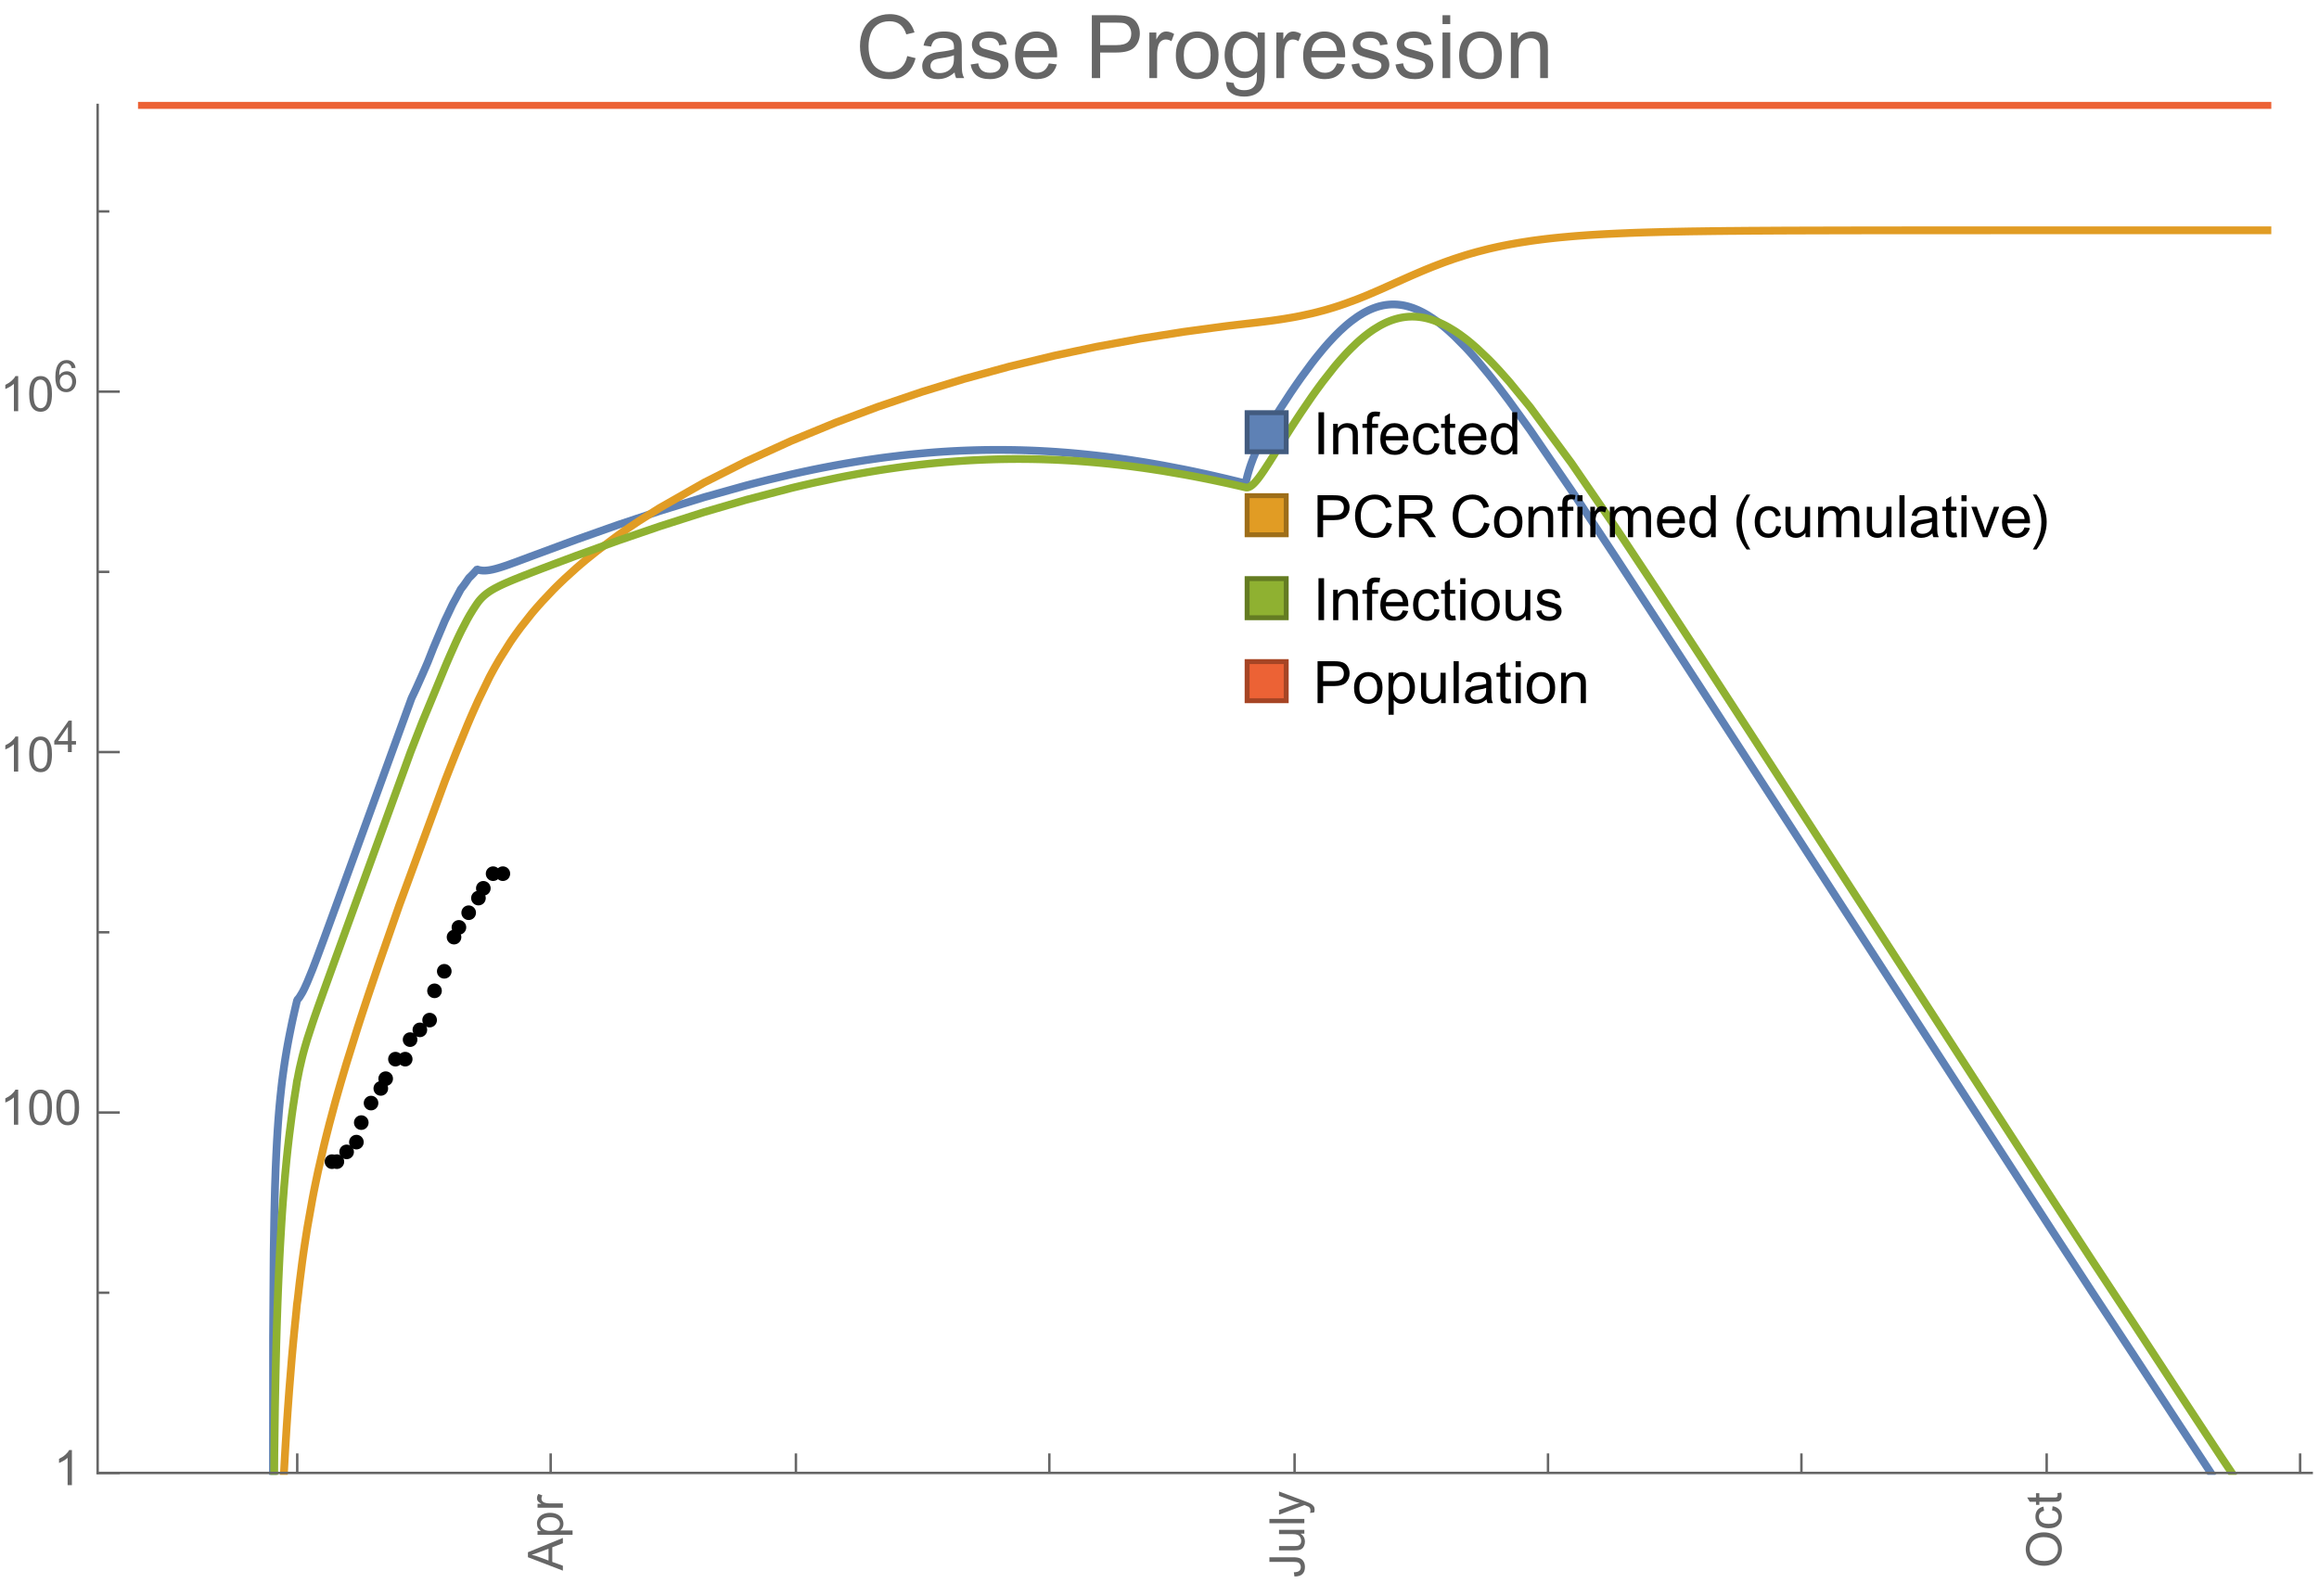 <?xml version="1.0" encoding="UTF-8"?>
<svg xmlns="http://www.w3.org/2000/svg" xmlns:xlink="http://www.w3.org/1999/xlink" width="475pt" height="327pt" viewBox="0 0 475 327" version="1.1">
<defs>
<g>
<symbol overflow="visible" id="glyph0-0">
<path style="stroke:none;" d=""/>
</symbol>
<symbol overflow="visible" id="glyph0-1">
<path style="stroke:none;" d="M 1.117 0 L 1.117 -8.59 L 2.258 -8.59 L 2.258 0 Z M 1.117 0 "/>
</symbol>
<symbol overflow="visible" id="glyph0-2">
<path style="stroke:none;" d="M 0.789 0 L 0.789 -6.223 L 1.742 -6.223 L 1.742 -5.336 C 2.199 -6.02 2.859 -6.363 3.719 -6.363 C 4.094 -6.363 4.441 -6.297 4.754 -6.16 C 5.07 -6.027 5.305 -5.852 5.461 -5.633 C 5.617 -5.414 5.727 -5.152 5.789 -4.852 C 5.828 -4.656 5.848 -4.312 5.848 -3.828 L 5.848 0 L 4.793 0 L 4.793 -3.785 C 4.793 -4.215 4.75 -4.535 4.672 -4.75 C 4.59 -4.961 4.441 -5.133 4.234 -5.258 C 4.023 -5.387 3.781 -5.449 3.5 -5.449 C 3.051 -5.449 2.66 -5.305 2.336 -5.023 C 2.008 -4.738 1.844 -4.195 1.844 -3.398 L 1.844 0 Z M 0.789 0 "/>
</symbol>
<symbol overflow="visible" id="glyph0-3">
<path style="stroke:none;" d="M 1.043 0 L 1.043 -5.402 L 0.109 -5.402 L 0.109 -6.223 L 1.043 -6.223 L 1.043 -6.883 C 1.043 -7.301 1.078 -7.613 1.156 -7.816 C 1.258 -8.09 1.434 -8.312 1.691 -8.48 C 1.945 -8.652 2.305 -8.734 2.766 -8.734 C 3.062 -8.734 3.391 -8.703 3.75 -8.633 L 3.594 -7.711 C 3.375 -7.75 3.164 -7.77 2.969 -7.77 C 2.648 -7.77 2.422 -7.703 2.289 -7.562 C 2.156 -7.426 2.094 -7.172 2.094 -6.797 L 2.094 -6.223 L 3.305 -6.223 L 3.305 -5.402 L 2.094 -5.402 L 2.094 0 Z M 1.043 0 "/>
</symbol>
<symbol overflow="visible" id="glyph0-4">
<path style="stroke:none;" d="M 5.051 -2.004 L 6.141 -1.867 C 5.969 -1.23 5.648 -0.738 5.188 -0.387 C 4.723 -0.035 4.125 0.141 3.406 0.141 C 2.496 0.141 1.773 -0.141 1.238 -0.699 C 0.707 -1.262 0.438 -2.047 0.438 -3.059 C 0.438 -4.105 0.711 -4.918 1.25 -5.496 C 1.789 -6.074 2.484 -6.363 3.344 -6.363 C 4.176 -6.363 4.859 -6.078 5.383 -5.516 C 5.91 -4.949 6.176 -4.148 6.176 -3.125 C 6.176 -3.062 6.172 -2.969 6.172 -2.844 L 1.531 -2.844 C 1.57 -2.16 1.762 -1.633 2.109 -1.273 C 2.457 -0.91 2.891 -0.727 3.41 -0.727 C 3.797 -0.727 4.125 -0.828 4.398 -1.031 C 4.672 -1.234 4.891 -1.559 5.051 -2.004 Z M 1.586 -3.711 L 5.062 -3.711 C 5.016 -4.234 4.883 -4.625 4.664 -4.887 C 4.328 -5.293 3.891 -5.496 3.359 -5.496 C 2.875 -5.496 2.465 -5.336 2.137 -5.008 C 1.805 -4.684 1.625 -4.25 1.586 -3.711 Z M 1.586 -3.711 "/>
</symbol>
<symbol overflow="visible" id="glyph0-5">
<path style="stroke:none;" d="M 4.852 -2.281 L 5.891 -2.145 C 5.777 -1.43 5.484 -0.871 5.02 -0.465 C 4.551 -0.062 3.977 0.141 3.297 0.141 C 2.445 0.141 1.762 -0.137 1.246 -0.695 C 0.727 -1.25 0.469 -2.047 0.469 -3.086 C 0.469 -3.758 0.578 -4.348 0.805 -4.852 C 1.027 -5.355 1.363 -5.734 1.82 -5.984 C 2.273 -6.238 2.77 -6.363 3.305 -6.363 C 3.98 -6.363 4.531 -6.191 4.961 -5.852 C 5.391 -5.508 5.668 -5.023 5.789 -4.395 L 4.766 -4.234 C 4.668 -4.652 4.492 -4.969 4.246 -5.18 C 3.996 -5.391 3.695 -5.496 3.344 -5.496 C 2.812 -5.496 2.383 -5.305 2.051 -4.926 C 1.719 -4.543 1.555 -3.941 1.555 -3.117 C 1.555 -2.281 1.711 -1.672 2.031 -1.297 C 2.352 -0.918 2.773 -0.727 3.289 -0.727 C 3.703 -0.727 4.047 -0.852 4.324 -1.109 C 4.602 -1.363 4.777 -1.75 4.852 -2.281 Z M 4.852 -2.281 "/>
</symbol>
<symbol overflow="visible" id="glyph0-6">
<path style="stroke:none;" d="M 3.094 -0.945 L 3.246 -0.012 C 2.949 0.051 2.684 0.082 2.449 0.082 C 2.066 0.082 1.77 0.023 1.559 -0.102 C 1.348 -0.223 1.199 -0.379 1.113 -0.578 C 1.027 -0.773 0.984 -1.188 0.984 -1.82 L 0.984 -5.402 L 0.211 -5.402 L 0.211 -6.223 L 0.984 -6.223 L 0.984 -7.766 L 2.031 -8.398 L 2.031 -6.223 L 3.094 -6.223 L 3.094 -5.402 L 2.031 -5.402 L 2.031 -1.766 C 2.031 -1.465 2.051 -1.27 2.09 -1.184 C 2.125 -1.098 2.188 -1.031 2.27 -0.977 C 2.355 -0.926 2.477 -0.902 2.633 -0.902 C 2.75 -0.902 2.902 -0.914 3.094 -0.945 Z M 3.094 -0.945 "/>
</symbol>
<symbol overflow="visible" id="glyph0-7">
<path style="stroke:none;" d="M 4.828 0 L 4.828 -0.785 C 4.434 -0.168 3.852 0.141 3.086 0.141 C 2.59 0.141 2.137 0.004 1.719 -0.27 C 1.305 -0.543 0.98 -0.926 0.754 -1.414 C 0.523 -1.906 0.41 -2.469 0.41 -3.105 C 0.41 -3.727 0.516 -4.289 0.719 -4.797 C 0.926 -5.301 1.238 -5.688 1.652 -5.961 C 2.066 -6.23 2.531 -6.363 3.039 -6.363 C 3.414 -6.363 3.75 -6.285 4.043 -6.125 C 4.336 -5.969 4.574 -5.762 4.758 -5.508 L 4.758 -8.59 L 5.805 -8.59 L 5.805 0 Z M 1.492 -3.105 C 1.492 -2.309 1.664 -1.711 2 -1.32 C 2.336 -0.926 2.73 -0.727 3.188 -0.727 C 3.648 -0.727 4.039 -0.914 4.363 -1.293 C 4.684 -1.668 4.844 -2.242 4.844 -3.016 C 4.844 -3.867 4.68 -4.492 4.352 -4.891 C 4.023 -5.289 3.621 -5.492 3.141 -5.492 C 2.672 -5.492 2.281 -5.297 1.965 -4.914 C 1.652 -4.531 1.492 -3.93 1.492 -3.105 Z M 1.492 -3.105 "/>
</symbol>
<symbol overflow="visible" id="glyph0-8">
<path style="stroke:none;" d="M 0.926 0 L 0.926 -8.59 L 4.164 -8.59 C 4.734 -8.59 5.172 -8.562 5.473 -8.508 C 5.895 -8.438 6.25 -8.305 6.531 -8.105 C 6.816 -7.91 7.047 -7.633 7.223 -7.277 C 7.395 -6.922 7.484 -6.531 7.484 -6.105 C 7.484 -5.375 7.25 -4.758 6.785 -4.25 C 6.32 -3.746 5.48 -3.492 4.266 -3.492 L 2.062 -3.492 L 2.062 0 Z M 2.062 -4.508 L 4.281 -4.508 C 5.016 -4.508 5.539 -4.641 5.848 -4.914 C 6.156 -5.188 6.312 -5.574 6.312 -6.07 C 6.312 -6.43 6.219 -6.738 6.039 -6.992 C 5.855 -7.25 5.617 -7.418 5.32 -7.5 C 5.129 -7.551 4.773 -7.578 4.258 -7.578 L 2.062 -7.578 Z M 2.062 -4.508 "/>
</symbol>
<symbol overflow="visible" id="glyph0-9">
<path style="stroke:none;" d="M 7.055 -3.012 L 8.191 -2.727 C 7.953 -1.793 7.523 -1.078 6.906 -0.59 C 6.285 -0.098 5.531 0.148 4.633 0.148 C 3.707 0.148 2.957 -0.043 2.375 -0.418 C 1.797 -0.797 1.355 -1.344 1.051 -2.055 C 0.75 -2.77 0.598 -3.539 0.598 -4.359 C 0.598 -5.254 0.77 -6.035 1.109 -6.699 C 1.453 -7.367 1.938 -7.871 2.57 -8.219 C 3.199 -8.562 3.895 -8.734 4.652 -8.734 C 5.512 -8.734 6.234 -8.516 6.82 -8.078 C 7.406 -7.641 7.812 -7.027 8.047 -6.234 L 6.926 -5.969 C 6.727 -6.594 6.438 -7.051 6.059 -7.336 C 5.68 -7.621 5.203 -7.766 4.629 -7.766 C 3.969 -7.766 3.418 -7.605 2.973 -7.289 C 2.531 -6.973 2.219 -6.547 2.039 -6.016 C 1.859 -5.48 1.77 -4.93 1.77 -4.367 C 1.77 -3.637 1.875 -2.996 2.09 -2.453 C 2.301 -1.906 2.633 -1.5 3.082 -1.23 C 3.531 -0.961 4.016 -0.828 4.539 -0.828 C 5.176 -0.828 5.719 -1.008 6.156 -1.375 C 6.598 -1.742 6.898 -2.289 7.055 -3.012 Z M 7.055 -3.012 "/>
</symbol>
<symbol overflow="visible" id="glyph0-10">
<path style="stroke:none;" d="M 0.945 0 L 0.945 -8.59 L 4.75 -8.59 C 5.516 -8.59 6.102 -8.512 6.5 -8.359 C 6.898 -8.203 7.215 -7.93 7.453 -7.539 C 7.691 -7.148 7.812 -6.719 7.812 -6.246 C 7.812 -5.637 7.613 -5.125 7.219 -4.703 C 6.824 -4.285 6.215 -4.023 5.391 -3.906 C 5.691 -3.762 5.922 -3.621 6.078 -3.48 C 6.41 -3.176 6.723 -2.797 7.02 -2.336 L 8.516 0 L 7.086 0 L 5.945 -1.789 C 5.613 -2.305 5.344 -2.695 5.125 -2.969 C 4.91 -3.242 4.719 -3.438 4.551 -3.547 C 4.379 -3.656 4.207 -3.73 4.031 -3.773 C 3.902 -3.801 3.691 -3.812 3.398 -3.812 L 2.078 -3.812 L 2.078 0 Z M 2.078 -4.797 L 4.523 -4.797 C 5.043 -4.797 5.449 -4.852 5.742 -4.961 C 6.035 -5.066 6.258 -5.238 6.41 -5.477 C 6.562 -5.711 6.641 -5.969 6.641 -6.246 C 6.641 -6.652 6.492 -6.984 6.195 -7.25 C 5.902 -7.512 5.438 -7.641 4.797 -7.641 L 2.078 -7.641 Z M 2.078 -4.797 "/>
</symbol>
<symbol overflow="visible" id="glyph0-11">
<path style="stroke:none;" d="M 0.398 -3.109 C 0.398 -4.262 0.719 -5.117 1.359 -5.672 C 1.895 -6.133 2.547 -6.363 3.316 -6.363 C 4.172 -6.363 4.871 -6.082 5.414 -5.523 C 5.957 -4.961 6.227 -4.188 6.227 -3.199 C 6.227 -2.398 6.109 -1.77 5.867 -1.309 C 5.629 -0.852 5.277 -0.492 4.82 -0.242 C 4.359 0.012 3.859 0.141 3.316 0.141 C 2.445 0.141 1.742 -0.141 1.203 -0.695 C 0.668 -1.254 0.398 -2.062 0.398 -3.109 Z M 1.484 -3.109 C 1.484 -2.312 1.656 -1.719 2.004 -1.32 C 2.352 -0.926 2.789 -0.727 3.316 -0.727 C 3.84 -0.727 4.273 -0.926 4.625 -1.324 C 4.973 -1.723 5.145 -2.328 5.145 -3.148 C 5.145 -3.918 4.969 -4.5 4.621 -4.895 C 4.27 -5.293 3.836 -5.492 3.316 -5.492 C 2.789 -5.492 2.352 -5.293 2.004 -4.898 C 1.656 -4.504 1.484 -3.906 1.484 -3.109 Z M 1.484 -3.109 "/>
</symbol>
<symbol overflow="visible" id="glyph0-12">
<path style="stroke:none;" d="M 0.797 -7.375 L 0.797 -8.59 L 1.852 -8.59 L 1.852 -7.375 Z M 0.797 0 L 0.797 -6.223 L 1.852 -6.223 L 1.852 0 Z M 0.797 0 "/>
</symbol>
<symbol overflow="visible" id="glyph0-13">
<path style="stroke:none;" d="M 0.781 0 L 0.781 -6.223 L 1.727 -6.223 L 1.727 -5.281 C 1.969 -5.723 2.195 -6.012 2.398 -6.152 C 2.605 -6.293 2.828 -6.363 3.078 -6.363 C 3.434 -6.363 3.793 -6.25 4.16 -6.023 L 3.797 -5.047 C 3.539 -5.199 3.281 -5.273 3.023 -5.273 C 2.793 -5.273 2.586 -5.203 2.402 -5.066 C 2.219 -4.926 2.086 -4.734 2.008 -4.488 C 1.891 -4.113 1.836 -3.703 1.836 -3.258 L 1.836 0 Z M 0.781 0 "/>
</symbol>
<symbol overflow="visible" id="glyph0-14">
<path style="stroke:none;" d="M 0.789 0 L 0.789 -6.223 L 1.734 -6.223 L 1.734 -5.352 C 1.93 -5.656 2.188 -5.898 2.516 -6.086 C 2.84 -6.27 3.207 -6.363 3.621 -6.363 C 4.082 -6.363 4.461 -6.266 4.754 -6.078 C 5.051 -5.887 5.258 -5.617 5.379 -5.273 C 5.871 -6 6.512 -6.363 7.301 -6.363 C 7.918 -6.363 8.391 -6.191 8.727 -5.852 C 9.059 -5.508 9.223 -4.984 9.223 -4.273 L 9.223 0 L 8.172 0 L 8.172 -3.922 C 8.172 -4.344 8.141 -4.645 8.07 -4.832 C 8.004 -5.016 7.879 -5.164 7.699 -5.281 C 7.52 -5.395 7.309 -5.449 7.066 -5.449 C 6.629 -5.449 6.266 -5.305 5.977 -5.012 C 5.688 -4.723 5.543 -4.258 5.543 -3.617 L 5.543 0 L 4.488 0 L 4.488 -4.043 C 4.488 -4.512 4.402 -4.863 4.23 -5.098 C 4.059 -5.332 3.777 -5.449 3.387 -5.449 C 3.09 -5.449 2.816 -5.371 2.562 -5.215 C 2.312 -5.059 2.129 -4.828 2.016 -4.531 C 1.902 -4.23 1.844 -3.797 1.844 -3.227 L 1.844 0 Z M 0.789 0 "/>
</symbol>
<symbol overflow="visible" id="glyph0-15">
<path style="stroke:none;" d="M 4.867 0 L 4.867 -0.914 C 4.383 -0.211 3.727 0.141 2.895 0.141 C 2.527 0.141 2.184 0.07 1.867 -0.07 C 1.547 -0.211 1.312 -0.387 1.156 -0.602 C 1.004 -0.812 0.895 -1.074 0.832 -1.383 C 0.789 -1.59 0.766 -1.918 0.766 -2.367 L 0.766 -6.223 L 1.82 -6.223 L 1.82 -2.773 C 1.82 -2.223 1.844 -1.852 1.887 -1.656 C 1.953 -1.379 2.094 -1.164 2.309 -1.004 C 2.523 -0.848 2.789 -0.766 3.105 -0.766 C 3.422 -0.766 3.719 -0.848 3.996 -1.012 C 4.273 -1.172 4.469 -1.395 4.586 -1.672 C 4.699 -1.953 4.758 -2.359 4.758 -2.891 L 4.758 -6.223 L 5.812 -6.223 L 5.812 0 Z M 4.867 0 "/>
</symbol>
<symbol overflow="visible" id="glyph0-16">
<path style="stroke:none;" d="M 0.766 0 L 0.766 -8.59 L 1.82 -8.59 L 1.82 0 Z M 0.766 0 "/>
</symbol>
<symbol overflow="visible" id="glyph0-17">
<path style="stroke:none;" d="M 4.852 -0.766 C 4.461 -0.434 4.086 -0.203 3.723 -0.062 C 3.363 0.074 2.977 0.141 2.562 0.141 C 1.879 0.141 1.352 -0.027 0.984 -0.359 C 0.617 -0.695 0.434 -1.121 0.434 -1.641 C 0.434 -1.945 0.504 -2.223 0.641 -2.477 C 0.781 -2.727 0.961 -2.93 1.188 -3.082 C 1.41 -3.234 1.664 -3.352 1.945 -3.43 C 2.152 -3.484 2.465 -3.535 2.883 -3.586 C 3.734 -3.688 4.359 -3.809 4.766 -3.949 C 4.77 -4.094 4.77 -4.188 4.77 -4.227 C 4.77 -4.656 4.672 -4.957 4.469 -5.133 C 4.199 -5.371 3.801 -5.492 3.27 -5.492 C 2.773 -5.492 2.406 -5.402 2.172 -5.23 C 1.934 -5.055 1.758 -4.75 1.648 -4.305 L 0.617 -4.445 C 0.711 -4.887 0.863 -5.246 1.078 -5.516 C 1.293 -5.789 1.602 -5.996 2.008 -6.145 C 2.414 -6.289 2.887 -6.363 3.422 -6.363 C 3.953 -6.363 4.383 -6.301 4.719 -6.176 C 5.051 -6.051 5.293 -5.895 5.449 -5.703 C 5.605 -5.516 5.715 -5.273 5.777 -4.984 C 5.812 -4.805 5.828 -4.484 5.828 -4.016 L 5.828 -2.609 C 5.828 -1.629 5.852 -1.008 5.898 -0.746 C 5.941 -0.488 6.031 -0.238 6.164 0 L 5.062 0 C 4.953 -0.219 4.883 -0.477 4.852 -0.766 Z M 4.766 -3.125 C 4.383 -2.969 3.805 -2.836 3.039 -2.727 C 2.605 -2.664 2.301 -2.594 2.121 -2.516 C 1.941 -2.438 1.805 -2.32 1.703 -2.172 C 1.605 -2.02 1.559 -1.852 1.559 -1.672 C 1.559 -1.391 1.664 -1.156 1.879 -0.969 C 2.09 -0.781 2.402 -0.688 2.812 -0.688 C 3.219 -0.688 3.578 -0.773 3.898 -0.953 C 4.215 -1.129 4.445 -1.375 4.594 -1.68 C 4.707 -1.918 4.766 -2.273 4.766 -2.734 Z M 4.766 -3.125 "/>
</symbol>
<symbol overflow="visible" id="glyph0-18">
<path style="stroke:none;" d="M 2.52 0 L 0.152 -6.223 L 1.266 -6.223 L 2.602 -2.496 C 2.746 -2.094 2.879 -1.676 3 -1.242 C 3.094 -1.57 3.227 -1.965 3.391 -2.426 L 4.773 -6.223 L 5.859 -6.223 L 3.504 0 Z M 2.52 0 "/>
</symbol>
<symbol overflow="visible" id="glyph0-19">
<path style="stroke:none;" d="M 0.367 -1.859 L 1.414 -2.023 C 1.473 -1.605 1.633 -1.281 1.902 -1.062 C 2.168 -0.84 2.543 -0.727 3.023 -0.727 C 3.508 -0.727 3.867 -0.824 4.102 -1.023 C 4.336 -1.219 4.453 -1.453 4.453 -1.719 C 4.453 -1.957 4.352 -2.141 4.141 -2.281 C 3.996 -2.375 3.641 -2.492 3.062 -2.637 C 2.289 -2.832 1.754 -3 1.457 -3.145 C 1.156 -3.285 0.93 -3.484 0.777 -3.734 C 0.621 -3.988 0.547 -4.266 0.547 -4.57 C 0.547 -4.848 0.609 -5.105 0.734 -5.34 C 0.863 -5.578 1.035 -5.773 1.254 -5.93 C 1.418 -6.051 1.641 -6.152 1.926 -6.238 C 2.207 -6.32 2.512 -6.363 2.836 -6.363 C 3.324 -6.363 3.754 -6.293 4.121 -6.152 C 4.492 -6.012 4.766 -5.82 4.938 -5.582 C 5.113 -5.34 5.234 -5.02 5.305 -4.617 L 4.273 -4.477 C 4.227 -4.797 4.09 -5.047 3.863 -5.227 C 3.641 -5.406 3.32 -5.496 2.914 -5.496 C 2.43 -5.496 2.082 -5.414 1.875 -5.258 C 1.668 -5.098 1.562 -4.906 1.562 -4.695 C 1.562 -4.559 1.609 -4.434 1.695 -4.324 C 1.781 -4.211 1.914 -4.117 2.098 -4.043 C 2.203 -4.004 2.516 -3.914 3.031 -3.773 C 3.777 -3.574 4.297 -3.41 4.59 -3.285 C 4.887 -3.156 5.117 -2.973 5.285 -2.73 C 5.453 -2.488 5.539 -2.188 5.539 -1.828 C 5.539 -1.477 5.434 -1.145 5.23 -0.836 C 5.023 -0.523 4.727 -0.285 4.344 -0.113 C 3.957 0.055 3.516 0.141 3.031 0.141 C 2.223 0.141 1.605 -0.027 1.18 -0.363 C 0.758 -0.699 0.484 -1.195 0.367 -1.859 Z M 0.367 -1.859 "/>
</symbol>
<symbol overflow="visible" id="glyph0-20">
<path style="stroke:none;" d="M 0.789 2.383 L 0.789 -6.223 L 1.75 -6.223 L 1.75 -5.414 C 1.977 -5.73 2.234 -5.969 2.52 -6.125 C 2.805 -6.285 3.148 -6.363 3.555 -6.363 C 4.086 -6.363 4.555 -6.227 4.961 -5.953 C 5.367 -5.68 5.676 -5.293 5.883 -4.797 C 6.09 -4.297 6.195 -3.75 6.195 -3.156 C 6.195 -2.52 6.078 -1.949 5.852 -1.438 C 5.621 -0.93 5.289 -0.539 4.855 -0.266 C 4.418 0.004 3.961 0.141 3.48 0.141 C 3.129 0.141 2.812 0.066 2.535 -0.082 C 2.254 -0.23 2.023 -0.418 1.844 -0.645 L 1.844 2.383 Z M 1.746 -3.078 C 1.746 -2.277 1.906 -1.684 2.234 -1.301 C 2.559 -0.918 2.949 -0.727 3.41 -0.727 C 3.879 -0.727 4.281 -0.926 4.613 -1.32 C 4.949 -1.719 5.117 -2.332 5.117 -3.164 C 5.117 -3.957 4.953 -4.551 4.625 -4.945 C 4.301 -5.34 3.91 -5.539 3.457 -5.539 C 3.008 -5.539 2.609 -5.328 2.266 -4.906 C 1.918 -4.488 1.746 -3.875 1.746 -3.078 Z M 1.746 -3.078 "/>
</symbol>
<symbol overflow="visible" id="glyph1-0">
<path style="stroke:none;" d=""/>
</symbol>
<symbol overflow="visible" id="glyph1-1">
<path style="stroke:none;" d="M 3.562 2.52 L 2.805 2.52 C 2.492 2.121 2.211 1.699 1.953 1.258 C 1.699 0.812 1.477 0.352 1.297 -0.125 C 1.113 -0.602 0.969 -1.086 0.871 -1.586 C 0.77 -2.086 0.719 -2.594 0.719 -3.105 C 0.719 -3.625 0.773 -4.133 0.875 -4.633 C 0.977 -5.129 1.117 -5.617 1.301 -6.086 C 1.484 -6.559 1.703 -7.02 1.961 -7.461 C 2.215 -7.906 2.5 -8.328 2.805 -8.734 L 3.562 -8.734 C 3.285 -8.281 3.039 -7.836 2.82 -7.398 C 2.602 -6.957 2.414 -6.512 2.266 -6.055 C 2.117 -5.602 2.008 -5.133 1.93 -4.648 C 1.852 -4.168 1.812 -3.656 1.812 -3.117 C 1.812 -2.617 1.852 -2.121 1.938 -1.629 C 2.02 -1.137 2.141 -0.652 2.289 -0.18 C 2.441 0.297 2.625 0.758 2.844 1.211 C 3.059 1.66 3.297 2.098 3.562 2.52 Z M 3.562 2.52 "/>
</symbol>
<symbol overflow="visible" id="glyph1-2">
<path style="stroke:none;" d="M 3.273 -3.105 C 3.273 -2.59 3.227 -2.082 3.125 -1.586 C 3.023 -1.086 2.879 -0.602 2.695 -0.129 C 2.512 0.344 2.293 0.801 2.035 1.246 C 1.781 1.688 1.5 2.113 1.188 2.52 L 0.434 2.52 C 0.707 2.074 0.953 1.633 1.172 1.188 C 1.391 0.746 1.574 0.297 1.723 -0.156 C 1.871 -0.613 1.984 -1.086 2.066 -1.57 C 2.145 -2.055 2.188 -2.562 2.188 -3.094 C 2.188 -3.594 2.145 -4.09 2.059 -4.582 C 1.977 -5.074 1.859 -5.559 1.703 -6.031 C 1.551 -6.508 1.367 -6.969 1.152 -7.422 C 0.934 -7.875 0.695 -8.312 0.434 -8.734 L 1.188 -8.734 C 1.5 -8.336 1.789 -7.918 2.047 -7.473 C 2.305 -7.031 2.523 -6.57 2.703 -6.09 C 2.887 -5.613 3.027 -5.121 3.125 -4.621 C 3.227 -4.117 3.273 -3.613 3.273 -3.105 Z M 3.273 -3.105 "/>
</symbol>
<symbol overflow="visible" id="glyph2-0">
<path style="stroke:none;" d=""/>
</symbol>
<symbol overflow="visible" id="glyph2-1">
<path style="stroke:none;" d="M 0 0.016 L -7.156 -2.734 L -7.156 -3.754 L 0 -6.684 L 0 -5.605 L -2.168 -4.77 L -2.168 -1.777 L 0 -0.992 Z M -2.938 -2.051 L -2.938 -4.477 L -4.922 -3.73 C -5.523 -3.504 -6.02 -3.332 -6.406 -3.223 C -5.945 -3.133 -5.492 -3.004 -5.039 -2.836 Z M -2.938 -2.051 "/>
</symbol>
<symbol overflow="visible" id="glyph2-2">
<path style="stroke:none;" d="M 1.988 -0.66 L -5.188 -0.66 L -5.188 -1.461 L -4.512 -1.461 C -4.773 -1.648 -4.973 -1.863 -5.105 -2.102 C -5.238 -2.34 -5.305 -2.625 -5.305 -2.965 C -5.305 -3.406 -5.188 -3.797 -4.961 -4.137 C -4.734 -4.477 -4.41 -4.73 -3.996 -4.902 C -3.582 -5.074 -3.125 -5.16 -2.633 -5.16 C -2.102 -5.16 -1.625 -5.066 -1.199 -4.875 C -0.773 -4.684 -0.449 -4.41 -0.223 -4.047 C 0.004 -3.684 0.117 -3.301 0.117 -2.898 C 0.117 -2.605 0.055 -2.344 -0.066 -2.113 C -0.191 -1.879 -0.348 -1.688 -0.535 -1.539 L 1.988 -1.539 Z M -2.562 -1.457 C -1.895 -1.457 -1.402 -1.59 -1.082 -1.859 C -0.766 -2.129 -0.605 -2.457 -0.605 -2.844 C -0.605 -3.234 -0.77 -3.566 -1.102 -3.844 C -1.43 -4.125 -1.941 -4.262 -2.637 -4.262 C -3.297 -4.262 -3.793 -4.125 -4.121 -3.855 C -4.449 -3.582 -4.613 -3.258 -4.613 -2.883 C -4.613 -2.508 -4.438 -2.176 -4.09 -1.887 C -3.738 -1.598 -3.23 -1.457 -2.562 -1.457 Z M -2.562 -1.457 "/>
</symbol>
<symbol overflow="visible" id="glyph2-3">
<path style="stroke:none;" d="M 0 -0.648 L -5.188 -0.648 L -5.188 -1.441 L -4.398 -1.441 C -4.766 -1.641 -5.008 -1.828 -5.125 -2 C -5.242 -2.172 -5.305 -2.359 -5.305 -2.562 C -5.305 -2.859 -5.207 -3.16 -5.02 -3.469 L -4.203 -3.164 C -4.332 -2.949 -4.395 -2.734 -4.395 -2.52 C -4.395 -2.328 -4.336 -2.156 -4.223 -2.004 C -4.105 -1.852 -3.945 -1.738 -3.742 -1.676 C -3.43 -1.578 -3.086 -1.527 -2.715 -1.527 L 0 -1.527 Z M 0 -0.648 "/>
</symbol>
<symbol overflow="visible" id="glyph2-4">
<path style="stroke:none;" d="M -2.031 -0.289 L -2.148 -1.145 C -1.602 -1.164 -1.227 -1.27 -1.023 -1.449 C -0.824 -1.633 -0.723 -1.883 -0.723 -2.207 C -0.723 -2.445 -0.777 -2.648 -0.887 -2.82 C -0.996 -2.992 -1.145 -3.113 -1.332 -3.18 C -1.52 -3.242 -1.816 -3.277 -2.227 -3.277 L -7.156 -3.277 L -7.156 -4.223 L -2.281 -4.223 C -1.68 -4.223 -1.219 -4.152 -0.887 -4.008 C -0.559 -3.863 -0.309 -3.633 -0.137 -3.316 C 0.035 -3.004 0.121 -2.637 0.121 -2.211 C 0.121 -1.582 -0.059 -1.102 -0.418 -0.77 C -0.781 -0.438 -1.32 -0.273 -2.031 -0.289 Z M -2.031 -0.289 "/>
</symbol>
<symbol overflow="visible" id="glyph2-5">
<path style="stroke:none;" d="M 0 -4.059 L -0.762 -4.059 C -0.176 -3.656 0.117 -3.105 0.117 -2.414 C 0.117 -2.105 0.059 -1.82 -0.059 -1.555 C -0.176 -1.289 -0.324 -1.094 -0.5 -0.965 C -0.68 -0.836 -0.895 -0.746 -1.152 -0.695 C -1.324 -0.66 -1.598 -0.641 -1.973 -0.641 L -5.188 -0.641 L -5.188 -1.52 L -2.309 -1.52 C -1.852 -1.52 -1.543 -1.535 -1.383 -1.57 C -1.152 -1.625 -0.969 -1.746 -0.836 -1.922 C -0.703 -2.102 -0.641 -2.324 -0.641 -2.586 C -0.641 -2.852 -0.707 -3.098 -0.844 -3.328 C -0.977 -3.562 -1.16 -3.727 -1.395 -3.82 C -1.625 -3.918 -1.965 -3.965 -2.406 -3.965 L -5.188 -3.965 L -5.188 -4.844 L 0 -4.844 Z M 0 -4.059 "/>
</symbol>
<symbol overflow="visible" id="glyph2-6">
<path style="stroke:none;" d="M 0 -0.641 L -7.156 -0.641 L -7.156 -1.52 L 0 -1.52 Z M 0 -0.641 "/>
</symbol>
<symbol overflow="visible" id="glyph2-7">
<path style="stroke:none;" d="M 1.996 -0.621 L 1.172 -0.523 C 1.223 -0.715 1.25 -0.883 1.25 -1.023 C 1.25 -1.219 1.219 -1.375 1.152 -1.492 C 1.086 -1.609 0.996 -1.707 0.879 -1.781 C 0.789 -1.836 0.574 -1.926 0.227 -2.051 C 0.176 -2.066 0.105 -2.094 0.012 -2.129 L -5.188 -0.16 L -5.188 -1.109 L -2.184 -2.188 C -1.801 -2.328 -1.402 -2.453 -0.98 -2.562 C -1.383 -2.664 -1.777 -2.785 -2.164 -2.926 L -5.188 -4.031 L -5.188 -4.914 L 0.09 -2.938 C 0.66 -2.727 1.051 -2.562 1.266 -2.445 C 1.555 -2.289 1.766 -2.109 1.902 -1.91 C 2.039 -1.707 2.105 -1.465 2.105 -1.188 C 2.105 -1.016 2.07 -0.828 1.996 -0.621 Z M 1.996 -0.621 "/>
</symbol>
<symbol overflow="visible" id="glyph2-8">
<path style="stroke:none;" d="M -3.484 -0.484 C -4.672 -0.484 -5.605 -0.801 -6.277 -1.441 C -6.949 -2.078 -7.285 -2.902 -7.285 -3.91 C -7.285 -4.57 -7.129 -5.168 -6.812 -5.699 C -6.496 -6.23 -6.055 -6.633 -5.492 -6.91 C -4.926 -7.188 -4.285 -7.328 -3.57 -7.328 C -2.844 -7.328 -2.195 -7.184 -1.621 -6.891 C -1.047 -6.598 -0.613 -6.18 -0.32 -5.645 C -0.023 -5.109 0.121 -4.527 0.121 -3.906 C 0.121 -3.234 -0.039 -2.629 -0.367 -2.102 C -0.691 -1.57 -1.137 -1.168 -1.699 -0.895 C -2.262 -0.621 -2.859 -0.484 -3.484 -0.484 Z M -3.473 -1.461 C -2.609 -1.461 -1.93 -1.691 -1.434 -2.156 C -0.938 -2.621 -0.688 -3.203 -0.688 -3.902 C -0.688 -4.613 -0.938 -5.199 -1.441 -5.66 C -1.941 -6.121 -2.652 -6.352 -3.574 -6.352 C -4.156 -6.352 -4.664 -6.254 -5.102 -6.059 C -5.535 -5.859 -5.871 -5.57 -6.109 -5.191 C -6.352 -4.812 -6.469 -4.387 -6.469 -3.918 C -6.469 -3.246 -6.238 -2.668 -5.777 -2.184 C -5.316 -1.703 -4.551 -1.461 -3.473 -1.461 Z M -3.473 -1.461 "/>
</symbol>
<symbol overflow="visible" id="glyph2-9">
<path style="stroke:none;" d="M -1.898 -4.043 L -1.785 -4.906 C -1.191 -4.812 -0.727 -4.57 -0.387 -4.184 C -0.051 -3.793 0.117 -3.316 0.117 -2.75 C 0.117 -2.039 -0.113 -1.469 -0.578 -1.039 C -1.043 -0.605 -1.707 -0.391 -2.574 -0.391 C -3.133 -0.391 -3.625 -0.484 -4.043 -0.668 C -4.461 -0.855 -4.777 -1.137 -4.988 -1.516 C -5.199 -1.895 -5.305 -2.309 -5.305 -2.754 C -5.305 -3.316 -5.16 -3.777 -4.875 -4.137 C -4.59 -4.492 -4.188 -4.723 -3.66 -4.824 L -3.531 -3.969 C -3.879 -3.887 -4.141 -3.746 -4.316 -3.539 C -4.492 -3.332 -4.578 -3.082 -4.578 -2.789 C -4.578 -2.348 -4.422 -1.984 -4.105 -1.711 C -3.789 -1.434 -3.285 -1.293 -2.598 -1.293 C -1.902 -1.293 -1.395 -1.426 -1.078 -1.695 C -0.762 -1.961 -0.605 -2.309 -0.605 -2.738 C -0.605 -3.086 -0.711 -3.371 -0.922 -3.602 C -1.133 -3.836 -1.461 -3.98 -1.898 -4.043 Z M -1.898 -4.043 "/>
</symbol>
<symbol overflow="visible" id="glyph2-10">
<path style="stroke:none;" d="M -0.785 -2.578 L -0.008 -2.703 C 0.043 -2.457 0.07 -2.234 0.07 -2.039 C 0.07 -1.723 0.02 -1.477 -0.082 -1.297 C -0.184 -1.121 -0.316 -1 -0.48 -0.93 C -0.645 -0.855 -0.992 -0.82 -1.52 -0.82 L -4.5 -0.82 L -4.5 -0.176 L -5.188 -0.176 L -5.188 -0.82 L -6.469 -0.82 L -6.996 -1.695 L -5.188 -1.695 L -5.188 -2.578 L -4.5 -2.578 L -4.5 -1.695 L -1.469 -1.695 C -1.219 -1.695 -1.059 -1.711 -0.984 -1.742 C -0.914 -1.773 -0.859 -1.82 -0.816 -1.891 C -0.773 -1.961 -0.75 -2.062 -0.75 -2.191 C -0.75 -2.289 -0.762 -2.418 -0.785 -2.578 Z M -0.785 -2.578 "/>
</symbol>
<symbol overflow="visible" id="glyph3-0">
<path style="stroke:none;" d=""/>
</symbol>
<symbol overflow="visible" id="glyph3-1">
<path style="stroke:none;" d="M 3.727 0 L 2.848 0 L 2.848 -5.602 C 2.637 -5.398 2.359 -5.195 2.016 -4.996 C 1.672 -4.793 1.363 -4.641 1.09 -4.539 L 1.09 -5.391 C 1.582 -5.621 2.012 -5.902 2.379 -6.23 C 2.746 -6.559 3.008 -6.879 3.16 -7.188 L 3.727 -7.188 Z M 3.727 0 "/>
</symbol>
<symbol overflow="visible" id="glyph3-2">
<path style="stroke:none;" d="M 0.414 -3.531 C 0.414 -4.375 0.504 -5.059 0.676 -5.574 C 0.852 -6.09 1.109 -6.488 1.453 -6.766 C 1.797 -7.047 2.227 -7.188 2.75 -7.188 C 3.133 -7.188 3.469 -7.109 3.758 -6.957 C 4.047 -6.801 4.289 -6.578 4.477 -6.285 C 4.664 -5.996 4.812 -5.641 4.922 -5.223 C 5.031 -4.805 5.082 -4.238 5.082 -3.531 C 5.082 -2.691 4.996 -2.012 4.824 -1.496 C 4.652 -0.98 4.395 -0.582 4.051 -0.301 C 3.707 -0.02 3.273 0.121 2.75 0.121 C 2.059 0.121 1.516 -0.125 1.125 -0.621 C 0.652 -1.215 0.414 -2.188 0.414 -3.531 Z M 1.32 -3.531 C 1.32 -2.355 1.457 -1.574 1.73 -1.184 C 2.008 -0.797 2.344 -0.602 2.75 -0.602 C 3.152 -0.602 3.492 -0.797 3.766 -1.188 C 4.043 -1.578 4.18 -2.359 4.18 -3.531 C 4.18 -4.711 4.043 -5.492 3.766 -5.879 C 3.492 -6.266 3.148 -6.461 2.738 -6.461 C 2.336 -6.461 2.012 -6.289 1.773 -5.945 C 1.469 -5.512 1.32 -4.707 1.32 -3.531 Z M 1.32 -3.531 "/>
</symbol>
<symbol overflow="visible" id="glyph4-0">
<path style="stroke:none;" d=""/>
</symbol>
<symbol overflow="visible" id="glyph4-1">
<path style="stroke:none;" d="M 2.91 0 L 2.91 -1.543 L 0.113 -1.543 L 0.113 -2.266 L 3.055 -6.441 L 3.699 -6.441 L 3.699 -2.266 L 4.57 -2.266 L 4.57 -1.543 L 3.699 -1.543 L 3.699 0 Z M 2.91 -2.266 L 2.91 -5.172 L 0.891 -2.266 Z M 2.91 -2.266 "/>
</symbol>
<symbol overflow="visible" id="glyph4-2">
<path style="stroke:none;" d="M 4.477 -4.863 L 3.691 -4.805 C 3.621 -5.113 3.523 -5.34 3.391 -5.48 C 3.18 -5.707 2.914 -5.82 2.602 -5.82 C 2.352 -5.82 2.129 -5.75 1.938 -5.609 C 1.688 -5.426 1.492 -5.16 1.348 -4.812 C 1.203 -4.465 1.133 -3.969 1.125 -3.32 C 1.316 -3.613 1.547 -3.828 1.824 -3.969 C 2.098 -4.109 2.387 -4.18 2.688 -4.18 C 3.215 -4.18 3.664 -3.984 4.035 -3.598 C 4.406 -3.211 4.594 -2.707 4.594 -2.094 C 4.594 -1.688 4.504 -1.312 4.332 -0.965 C 4.156 -0.617 3.918 -0.352 3.613 -0.168 C 3.309 0.016 2.961 0.109 2.574 0.109 C 1.914 0.109 1.379 -0.133 0.961 -0.617 C 0.547 -1.102 0.34 -1.902 0.34 -3.016 C 0.34 -4.262 0.57 -5.164 1.027 -5.73 C 1.43 -6.223 1.969 -6.469 2.648 -6.469 C 3.156 -6.469 3.57 -6.328 3.895 -6.043 C 4.219 -5.758 4.414 -5.367 4.477 -4.863 Z M 1.25 -2.086 C 1.25 -1.812 1.305 -1.555 1.422 -1.305 C 1.539 -1.055 1.699 -0.867 1.906 -0.734 C 2.113 -0.605 2.332 -0.539 2.562 -0.539 C 2.895 -0.539 3.184 -0.676 3.422 -0.945 C 3.664 -1.215 3.785 -1.582 3.785 -2.043 C 3.785 -2.488 3.664 -2.84 3.43 -3.098 C 3.191 -3.352 2.891 -3.48 2.531 -3.48 C 2.172 -3.48 1.871 -3.352 1.621 -3.098 C 1.371 -2.84 1.25 -2.504 1.25 -2.086 Z M 1.25 -2.086 "/>
</symbol>
<symbol overflow="visible" id="glyph5-0">
<path style="stroke:none;" d=""/>
</symbol>
<symbol overflow="visible" id="glyph5-1">
<path style="stroke:none;" d="M 10.582 -4.516 L 12.289 -4.086 C 11.93 -2.688 11.285 -1.617 10.359 -0.883 C 9.43 -0.148 8.293 0.219 6.953 0.219 C 5.562 0.219 4.434 -0.062 3.562 -0.629 C 2.695 -1.195 2.031 -2.012 1.578 -3.086 C 1.125 -4.156 0.898 -5.309 0.898 -6.539 C 0.898 -7.883 1.152 -9.051 1.664 -10.051 C 2.18 -11.051 2.906 -11.809 3.855 -12.328 C 4.801 -12.844 5.844 -13.105 6.977 -13.105 C 8.266 -13.105 9.352 -12.777 10.23 -12.121 C 11.109 -11.465 11.723 -10.539 12.066 -9.352 L 10.391 -8.957 C 10.09 -9.895 9.656 -10.578 9.086 -11.004 C 8.52 -11.43 7.805 -11.645 6.945 -11.645 C 5.953 -11.645 5.125 -11.406 4.461 -10.934 C 3.797 -10.461 3.328 -9.82 3.059 -9.023 C 2.789 -8.223 2.656 -7.398 2.656 -6.547 C 2.656 -5.453 2.812 -4.496 3.133 -3.68 C 3.453 -2.859 3.949 -2.25 4.625 -1.844 C 5.297 -1.441 6.027 -1.238 6.812 -1.238 C 7.766 -1.238 8.574 -1.516 9.238 -2.066 C 9.898 -2.617 10.348 -3.434 10.582 -4.516 Z M 10.582 -4.516 "/>
</symbol>
<symbol overflow="visible" id="glyph5-2">
<path style="stroke:none;" d="M 7.277 -1.152 C 6.691 -0.652 6.129 -0.301 5.586 -0.098 C 5.043 0.109 4.461 0.211 3.84 0.211 C 2.816 0.211 2.027 -0.039 1.477 -0.539 C 0.926 -1.039 0.648 -1.68 0.648 -2.461 C 0.648 -2.918 0.754 -3.336 0.961 -3.715 C 1.172 -4.094 1.441 -4.395 1.781 -4.625 C 2.117 -4.852 2.496 -5.023 2.918 -5.141 C 3.227 -5.223 3.695 -5.305 4.324 -5.379 C 5.602 -5.531 6.543 -5.711 7.145 -5.922 C 7.152 -6.141 7.156 -6.277 7.156 -6.336 C 7.156 -6.98 7.004 -7.438 6.707 -7.699 C 6.301 -8.055 5.703 -8.234 4.906 -8.234 C 4.16 -8.234 3.609 -8.105 3.258 -7.844 C 2.902 -7.582 2.641 -7.121 2.469 -6.461 L 0.922 -6.672 C 1.062 -7.332 1.297 -7.867 1.617 -8.273 C 1.938 -8.68 2.406 -8.996 3.016 -9.215 C 3.625 -9.434 4.328 -9.547 5.133 -9.547 C 5.93 -9.547 6.578 -9.453 7.074 -9.266 C 7.574 -9.078 7.938 -8.84 8.172 -8.555 C 8.406 -8.273 8.57 -7.914 8.664 -7.48 C 8.719 -7.211 8.746 -6.723 8.746 -6.02 L 8.746 -3.91 C 8.746 -2.441 8.777 -1.512 8.848 -1.121 C 8.914 -0.73 9.047 -0.359 9.246 0 L 7.594 0 C 7.43 -0.328 7.324 -0.711 7.277 -1.152 Z M 7.145 -4.684 C 6.57 -4.449 5.711 -4.25 4.562 -4.086 C 3.91 -3.992 3.453 -3.887 3.18 -3.77 C 2.91 -3.652 2.703 -3.48 2.559 -3.258 C 2.41 -3.031 2.336 -2.781 2.336 -2.504 C 2.336 -2.082 2.496 -1.73 2.816 -1.449 C 3.137 -1.168 3.602 -1.027 4.219 -1.027 C 4.828 -1.027 5.371 -1.16 5.844 -1.43 C 6.32 -1.695 6.668 -2.059 6.891 -2.523 C 7.062 -2.879 7.145 -3.406 7.145 -4.105 Z M 7.145 -4.684 "/>
</symbol>
<symbol overflow="visible" id="glyph5-3">
<path style="stroke:none;" d="M 0.555 -2.785 L 2.117 -3.031 C 2.207 -2.406 2.449 -1.926 2.852 -1.59 C 3.254 -1.258 3.812 -1.09 4.535 -1.09 C 5.262 -1.09 5.801 -1.238 6.152 -1.535 C 6.504 -1.828 6.68 -2.176 6.68 -2.574 C 6.68 -2.934 6.523 -3.215 6.215 -3.418 C 5.996 -3.559 5.457 -3.738 4.598 -3.953 C 3.438 -4.246 2.633 -4.5 2.184 -4.715 C 1.734 -4.93 1.395 -5.227 1.164 -5.602 C 0.934 -5.98 0.816 -6.398 0.816 -6.855 C 0.816 -7.273 0.914 -7.656 1.102 -8.012 C 1.293 -8.367 1.555 -8.66 1.883 -8.895 C 2.129 -9.078 2.461 -9.23 2.887 -9.355 C 3.312 -9.48 3.766 -9.547 4.254 -9.547 C 4.984 -9.547 5.629 -9.438 6.184 -9.227 C 6.738 -9.016 7.145 -8.73 7.41 -8.371 C 7.672 -8.012 7.855 -7.531 7.953 -6.926 L 6.406 -6.715 C 6.336 -7.195 6.133 -7.57 5.797 -7.84 C 5.461 -8.109 4.984 -8.242 4.367 -8.242 C 3.641 -8.242 3.125 -8.125 2.812 -7.883 C 2.5 -7.645 2.348 -7.363 2.348 -7.039 C 2.348 -6.836 2.41 -6.648 2.539 -6.484 C 2.668 -6.316 2.871 -6.176 3.148 -6.062 C 3.305 -6.004 3.77 -5.871 4.543 -5.66 C 5.664 -5.359 6.445 -5.117 6.887 -4.926 C 7.328 -4.734 7.676 -4.461 7.93 -4.094 C 8.18 -3.73 8.305 -3.281 8.305 -2.742 C 8.305 -2.215 8.152 -1.719 7.844 -1.254 C 7.535 -0.789 7.094 -0.426 6.512 -0.172 C 5.934 0.082 5.277 0.211 4.543 0.211 C 3.332 0.211 2.406 -0.039 1.77 -0.547 C 1.133 -1.051 0.73 -1.797 0.555 -2.785 Z M 0.555 -2.785 "/>
</symbol>
<symbol overflow="visible" id="glyph5-4">
<path style="stroke:none;" d="M 7.578 -3.008 L 9.211 -2.805 C 8.953 -1.848 8.477 -1.109 7.777 -0.578 C 7.082 -0.051 6.191 0.211 5.105 0.211 C 3.742 0.211 2.66 -0.211 1.859 -1.051 C 1.059 -1.891 0.66 -3.07 0.66 -4.586 C 0.66 -6.156 1.062 -7.375 1.871 -8.242 C 2.68 -9.109 3.73 -9.547 5.02 -9.547 C 6.266 -9.547 7.285 -9.121 8.078 -8.27 C 8.867 -7.422 9.266 -6.227 9.266 -4.684 C 9.266 -4.59 9.262 -4.449 9.254 -4.262 L 2.293 -4.262 C 2.352 -3.238 2.641 -2.453 3.164 -1.906 C 3.688 -1.363 4.336 -1.09 5.117 -1.09 C 5.695 -1.09 6.191 -1.242 6.602 -1.547 C 7.012 -1.852 7.336 -2.336 7.578 -3.008 Z M 2.383 -5.562 L 7.594 -5.562 C 7.523 -6.348 7.324 -6.938 6.996 -7.328 C 6.492 -7.938 5.84 -8.242 5.035 -8.242 C 4.309 -8.242 3.699 -8 3.203 -7.516 C 2.707 -7.027 2.434 -6.379 2.383 -5.562 Z M 2.383 -5.562 "/>
</symbol>
<symbol overflow="visible" id="glyph5-5">
<path style="stroke:none;" d="M 1.391 0 L 1.391 -12.883 L 6.25 -12.883 C 7.105 -12.883 7.758 -12.844 8.211 -12.762 C 8.844 -12.656 9.371 -12.457 9.801 -12.16 C 10.227 -11.863 10.57 -11.449 10.832 -10.914 C 11.094 -10.383 11.223 -9.797 11.223 -9.156 C 11.223 -8.062 10.875 -7.137 10.18 -6.375 C 9.48 -5.617 8.219 -5.238 6.398 -5.238 L 3.094 -5.238 L 3.094 0 Z M 3.094 -6.758 L 6.426 -6.758 C 7.527 -6.758 8.309 -6.965 8.773 -7.375 C 9.234 -7.785 9.465 -8.359 9.465 -9.105 C 9.465 -9.645 9.328 -10.105 9.059 -10.488 C 8.785 -10.875 8.426 -11.125 7.98 -11.25 C 7.695 -11.328 7.164 -11.363 6.391 -11.363 L 3.094 -11.363 Z M 3.094 -6.758 "/>
</symbol>
<symbol overflow="visible" id="glyph5-6">
<path style="stroke:none;" d="M 1.168 0 L 1.168 -9.336 L 2.594 -9.336 L 2.594 -7.918 C 2.957 -8.582 3.293 -9.016 3.598 -9.227 C 3.906 -9.438 4.246 -9.547 4.613 -9.547 C 5.148 -9.547 5.688 -9.375 6.242 -9.035 L 5.695 -7.566 C 5.309 -7.797 4.922 -7.91 4.535 -7.91 C 4.188 -7.91 3.879 -7.805 3.602 -7.598 C 3.328 -7.391 3.133 -7.102 3.016 -6.734 C 2.84 -6.172 2.75 -5.555 2.75 -4.887 L 2.75 0 Z M 1.168 0 "/>
</symbol>
<symbol overflow="visible" id="glyph5-7">
<path style="stroke:none;" d="M 0.598 -4.668 C 0.598 -6.395 1.078 -7.676 2.039 -8.508 C 2.844 -9.199 3.82 -9.547 4.977 -9.547 C 6.258 -9.547 7.305 -9.125 8.121 -8.285 C 8.938 -7.445 9.344 -6.281 9.344 -4.797 C 9.344 -3.598 9.164 -2.652 8.801 -1.965 C 8.441 -1.277 7.918 -0.742 7.23 -0.359 C 6.539 0.02 5.789 0.211 4.977 0.211 C 3.668 0.211 2.613 -0.207 1.805 -1.047 C 1 -1.883 0.598 -3.09 0.598 -4.668 Z M 2.223 -4.668 C 2.223 -3.473 2.484 -2.578 3.008 -1.98 C 3.527 -1.387 4.184 -1.09 4.977 -1.09 C 5.762 -1.09 6.414 -1.391 6.934 -1.984 C 7.457 -2.582 7.719 -3.496 7.719 -4.719 C 7.719 -5.875 7.453 -6.75 6.93 -7.344 C 6.406 -7.938 5.754 -8.234 4.977 -8.234 C 4.184 -8.234 3.527 -7.938 3.008 -7.348 C 2.484 -6.758 2.223 -5.863 2.223 -4.668 Z M 2.223 -4.668 "/>
</symbol>
<symbol overflow="visible" id="glyph5-8">
<path style="stroke:none;" d="M 0.898 0.773 L 2.434 1 C 2.5 1.477 2.68 1.82 2.969 2.039 C 3.363 2.332 3.898 2.477 4.578 2.477 C 5.312 2.477 5.875 2.332 6.273 2.039 C 6.672 1.746 6.945 1.336 7.086 0.809 C 7.168 0.484 7.203 -0.191 7.199 -1.223 C 6.508 -0.406 5.645 0 4.613 0 C 3.332 0 2.336 -0.461 1.633 -1.391 C 0.93 -2.316 0.578 -3.426 0.578 -4.719 C 0.578 -5.609 0.742 -6.434 1.062 -7.184 C 1.387 -7.938 1.852 -8.52 2.465 -8.93 C 3.078 -9.34 3.797 -9.547 4.625 -9.547 C 5.727 -9.547 6.633 -9.102 7.348 -8.211 L 7.348 -9.336 L 8.805 -9.336 L 8.805 -1.266 C 8.805 0.188 8.66 1.219 8.363 1.824 C 8.066 2.43 7.598 2.91 6.957 3.262 C 6.316 3.613 5.523 3.789 4.586 3.789 C 3.473 3.789 2.574 3.539 1.891 3.035 C 1.203 2.535 0.875 1.781 0.898 0.773 Z M 2.207 -4.836 C 2.207 -3.609 2.449 -2.715 2.938 -2.152 C 3.422 -1.59 4.031 -1.309 4.766 -1.309 C 5.492 -1.309 6.102 -1.59 6.594 -2.148 C 7.086 -2.707 7.328 -3.586 7.328 -4.781 C 7.328 -5.922 7.078 -6.785 6.57 -7.367 C 6.062 -7.945 5.453 -8.234 4.738 -8.234 C 4.035 -8.234 3.438 -7.949 2.945 -7.379 C 2.453 -6.809 2.207 -5.961 2.207 -4.836 Z M 2.207 -4.836 "/>
</symbol>
<symbol overflow="visible" id="glyph5-9">
<path style="stroke:none;" d="M 1.195 -11.066 L 1.195 -12.883 L 2.777 -12.883 L 2.777 -11.066 Z M 1.195 0 L 1.195 -9.336 L 2.777 -9.336 L 2.777 0 Z M 1.195 0 "/>
</symbol>
<symbol overflow="visible" id="glyph5-10">
<path style="stroke:none;" d="M 1.188 0 L 1.188 -9.336 L 2.609 -9.336 L 2.609 -8.008 C 3.297 -9.031 4.285 -9.547 5.582 -9.547 C 6.145 -9.547 6.66 -9.445 7.133 -9.242 C 7.605 -9.039 7.957 -8.773 8.191 -8.445 C 8.426 -8.117 8.59 -7.727 8.684 -7.277 C 8.742 -6.984 8.773 -6.473 8.773 -5.738 L 8.773 0 L 7.188 0 L 7.188 -5.68 C 7.188 -6.324 7.129 -6.805 7.004 -7.125 C 6.883 -7.445 6.664 -7.699 6.352 -7.887 C 6.039 -8.078 5.668 -8.172 5.246 -8.172 C 4.574 -8.172 3.992 -7.961 3.504 -7.531 C 3.016 -7.105 2.77 -6.293 2.77 -5.098 L 2.77 0 Z M 1.188 0 "/>
</symbol>
</g>
<clipPath id="clip1">
  <path d="M 48 55 L 461 55 L 461 302.16 L 48 302.16 Z M 48 55 "/>
</clipPath>
<clipPath id="clip2">
  <path d="M 50 39 L 472 39 L 472 302.16 L 50 302.16 Z M 50 39 "/>
</clipPath>
<clipPath id="clip3">
  <path d="M 48 57 L 465 57 L 465 302.16 L 48 302.16 Z M 48 57 "/>
</clipPath>
<clipPath id="clip4">
  <path d="M 27 20.879 L 466 20.879 L 466 23 L 27 23 Z M 27 20.879 "/>
</clipPath>
<clipPath id="clip5">
  <path d="M 254.879 84 L 264.961 84 L 264.961 94 L 254.879 94 Z M 254.879 84 "/>
</clipPath>
<clipPath id="clip6">
  <path d="M 255 101.039 L 264 101.039 L 264 110 L 255 110 Z M 255 101.039 "/>
</clipPath>
<clipPath id="clip7">
  <path d="M 254.879 101.039 L 264.961 101.039 L 264.961 111 L 254.879 111 Z M 254.879 101.039 "/>
</clipPath>
<clipPath id="clip8">
  <path d="M 254.879 117.84 L 264.961 117.84 L 264.961 128 L 254.879 128 Z M 254.879 117.84 "/>
</clipPath>
<clipPath id="clip9">
  <path d="M 254.879 134.879 L 264.961 134.879 L 264.961 145 L 254.879 145 Z M 254.879 134.879 "/>
</clipPath>
</defs>
<g id="surface5228">
<g clip-path="url(#clip1)" clip-rule="nonzero">
<path style="fill:none;stroke-width:1.6;stroke-linecap:square;stroke-linejoin:miter;stroke:rgb(36.841%,50.677%,70.979%);stroke-opacity:1;stroke-miterlimit:3.25;" d="M 55.918 301.777 L 55.93 273.848 L 56.059 256.508 L 56.191 248.57 L 56.324 243.355 L 56.457 239.473 L 56.59 236.387 L 56.723 233.816 L 56.855 231.625 L 56.988 229.711 L 57.121 228.008 L 57.254 226.477 L 57.387 225.086 L 57.652 222.617 L 57.781 221.508 L 57.914 220.469 L 58.18 218.559 L 58.312 217.668 L 58.445 216.82 L 58.711 215.215 L 58.844 214.457 L 58.977 213.723 L 59.242 212.32 L 59.77 209.711 L 59.902 209.094 L 60.035 208.488 L 60.301 207.309 L 60.434 206.734 L 60.566 206.164 L 60.699 205.602 L 60.832 205.031 L 60.965 204.766 L 61.098 204.625 L 61.227 204.465 L 61.359 204.285 L 61.891 203.414 L 62.023 203.172 L 62.156 202.918 L 62.422 202.383 L 62.949 201.207 L 64.012 198.605 L 64.156 198.234 L 64.297 197.863 L 64.586 197.109 L 65.16 195.582 L 66.312 192.477 L 68.609 186.188 L 73.211 173.535 L 81.797 149.922 L 82.086 149.125 L 82.379 148.324 L 82.961 146.727 L 83.105 146.328 L 83.25 145.926 L 83.539 145.129 L 83.688 144.73 L 83.832 144.332 L 84.121 143.531 L 84.266 143.133 L 84.414 142.797 L 84.559 142.5 L 84.703 142.195 L 85.285 140.953 L 86.449 138.352 L 86.738 137.688 L 87.031 137.02 L 87.609 135.676 L 88.773 132.727 L 91.102 127.199 L 91.242 126.906 L 91.387 126.609 L 91.672 126.016 L 92.242 124.805 L 92.387 124.5 L 92.527 124.195 L 92.812 123.625 L 93.383 122.59 L 93.527 122.324 L 93.668 122.059 L 93.953 121.523 L 94.098 121.254 L 94.242 120.98 L 94.383 120.715 L 94.527 120.535 L 94.668 120.352 L 94.812 120.164 L 95.098 119.781 L 95.668 118.973 L 95.809 118.766 L 95.953 118.559 L 96.098 118.371 L 96.238 118.238 L 96.383 118.102 L 96.523 117.961 L 96.809 117.668 L 96.953 117.52 L 97.094 117.363 L 97.238 117.207 L 97.379 117.051 L 97.523 116.891 L 97.664 116.727 L 97.809 116.691 L 97.953 116.738 L 98.094 116.777 L 98.238 116.809 L 98.379 116.836 L 98.523 116.859 L 98.664 116.875 L 98.809 116.891 L 98.949 116.898 L 99.094 116.902 L 99.234 116.902 L 99.379 116.898 L 99.523 116.891 L 99.664 116.879 L 99.809 116.867 L 99.949 116.848 L 100.094 116.832 L 100.234 116.809 L 100.367 116.789 L 100.5 116.762 L 100.77 116.711 L 100.902 116.684 L 101.035 116.652 L 101.301 116.586 L 101.434 116.555 L 101.566 116.52 L 101.832 116.445 L 102.367 116.289 L 102.5 116.246 L 102.633 116.207 L 102.898 116.121 L 103.43 115.945 L 104.496 115.574 L 104.629 115.523 L 104.762 115.477 L 105.027 115.379 L 105.562 115.188 L 106.625 114.793 L 108.758 113.996 L 117.996 110.574 L 126.621 107.523 L 135.078 104.703 L 144.25 101.867 L 152.812 99.469 L 152.957 99.43 L 153.102 99.395 L 153.395 99.316 L 153.973 99.164 L 155.133 98.867 L 157.453 98.285 L 162.094 97.188 L 162.234 97.156 L 162.379 97.125 L 162.66 97.062 L 163.23 96.934 L 164.371 96.684 L 166.648 96.203 L 166.789 96.176 L 166.934 96.148 L 167.215 96.09 L 167.785 95.973 L 168.926 95.75 L 171.203 95.316 L 171.469 95.27 L 171.734 95.219 L 173.328 94.938 L 175.449 94.582 L 175.582 94.559 L 175.715 94.539 L 176.512 94.41 L 177.574 94.246 L 179.699 93.938 L 179.844 93.918 L 179.984 93.898 L 180.273 93.855 L 180.852 93.777 L 182 93.629 L 184.305 93.348 L 184.449 93.332 L 184.594 93.312 L 184.883 93.281 L 185.457 93.219 L 186.609 93.094 L 188.914 92.875 L 189.047 92.863 L 189.184 92.852 L 189.449 92.828 L 189.988 92.781 L 191.062 92.695 L 191.199 92.684 L 191.332 92.672 L 191.602 92.652 L 192.137 92.613 L 193.215 92.539 L 193.48 92.523 L 193.75 92.508 L 194.289 92.473 L 194.422 92.465 L 194.559 92.457 L 194.824 92.441 L 195.363 92.414 L 195.5 92.406 L 195.633 92.398 L 195.902 92.387 L 196.438 92.359 L 197.516 92.312 L 197.66 92.309 L 197.805 92.301 L 198.098 92.289 L 198.68 92.27 L 198.969 92.262 L 199.262 92.25 L 199.844 92.234 L 199.988 92.23 L 200.137 92.227 L 200.57 92.215 L 200.719 92.215 L 201.008 92.207 L 201.156 92.203 L 201.301 92.203 L 201.59 92.195 L 201.738 92.195 L 201.883 92.191 L 202.172 92.188 L 202.32 92.188 L 202.465 92.184 L 202.609 92.184 L 202.758 92.18 L 203.047 92.18 L 203.191 92.176 L 203.629 92.176 L 203.777 92.172 L 205.086 92.172 L 205.23 92.176 L 205.668 92.176 L 205.812 92.18 L 206.105 92.18 L 206.25 92.184 L 206.543 92.184 L 206.832 92.188 L 206.977 92.191 L 207.121 92.191 L 207.406 92.199 L 207.547 92.199 L 207.691 92.203 L 207.977 92.207 L 208.121 92.211 L 208.262 92.215 L 208.551 92.223 L 209.121 92.234 L 209.266 92.238 L 209.406 92.242 L 209.691 92.254 L 210.266 92.27 L 210.406 92.277 L 210.551 92.281 L 210.836 92.289 L 211.41 92.312 L 211.551 92.32 L 211.695 92.324 L 211.98 92.336 L 212.551 92.363 L 212.695 92.371 L 212.84 92.375 L 213.695 92.422 L 213.84 92.43 L 213.98 92.438 L 214.27 92.453 L 214.84 92.484 L 215.984 92.559 L 216.25 92.574 L 216.516 92.594 L 217.051 92.633 L 218.117 92.711 L 218.383 92.734 L 218.652 92.754 L 219.184 92.797 L 220.25 92.891 L 220.387 92.902 L 220.52 92.918 L 220.785 92.941 L 221.32 92.992 L 222.387 93.098 L 224.52 93.328 L 224.809 93.359 L 225.098 93.395 L 225.676 93.461 L 226.832 93.602 L 229.148 93.906 L 229.293 93.926 L 229.438 93.949 L 229.727 93.988 L 230.305 94.07 L 231.461 94.238 L 233.773 94.598 L 233.91 94.621 L 234.043 94.641 L 234.316 94.684 L 234.855 94.773 L 235.934 94.957 L 238.094 95.336 L 242.414 96.164 L 242.68 96.219 L 242.945 96.27 L 243.473 96.379 L 244.535 96.598 L 246.652 97.055 L 246.785 97.082 L 246.914 97.113 L 247.711 97.289 L 248.77 97.527 L 250.887 98.02 L 251.031 98.055 L 251.176 98.086 L 251.461 98.156 L 252.035 98.293 L 252.324 98.363 L 252.609 98.434 L 253.184 98.57 L 253.473 98.641 L 253.758 98.715 L 254.047 98.785 L 254.332 98.855 L 254.477 98.891 L 254.621 98.93 L 254.766 98.965 L 254.906 99 L 255.051 99.035 L 255.195 98.734 L 255.34 98.133 L 255.48 97.574 L 255.625 97.047 L 255.77 96.551 L 256.055 95.641 L 256.199 95.215 L 256.344 94.812 L 256.629 94.051 L 256.773 93.691 L 256.918 93.344 L 257.203 92.68 L 257.781 91.449 L 257.922 91.16 L 258.066 90.875 L 258.355 90.316 L 258.93 89.25 L 260.078 87.25 L 260.344 86.797 L 260.613 86.352 L 261.148 85.477 L 262.223 83.766 L 264.363 80.48 L 264.5 80.281 L 264.633 80.082 L 264.902 79.688 L 265.438 78.906 L 266.508 77.375 L 268.652 74.461 L 268.797 74.27 L 268.945 74.082 L 269.234 73.707 L 269.816 72.973 L 270.977 71.559 L 271.121 71.387 L 271.266 71.219 L 271.559 70.879 L 272.137 70.223 L 273.301 68.973 L 273.59 68.676 L 273.883 68.383 L 274.461 67.812 L 275.625 66.754 L 275.914 66.504 L 276.207 66.262 L 276.785 65.797 L 277.949 64.949 L 278.09 64.852 L 278.234 64.758 L 278.52 64.574 L 279.09 64.227 L 279.23 64.145 L 279.375 64.062 L 279.66 63.91 L 280.23 63.617 L 280.371 63.551 L 280.516 63.484 L 280.801 63.359 L 280.941 63.301 L 281.086 63.242 L 281.371 63.129 L 281.512 63.078 L 281.656 63.027 L 281.941 62.93 L 282.082 62.883 L 282.227 62.84 L 282.512 62.758 L 282.652 62.723 L 282.797 62.688 L 282.938 62.652 L 283.082 62.621 L 283.223 62.59 L 283.367 62.562 L 283.652 62.512 L 283.793 62.488 L 283.938 62.469 L 284.078 62.449 L 284.223 62.434 L 284.363 62.418 L 284.508 62.406 L 284.648 62.395 L 284.793 62.387 L 284.934 62.379 L 285.078 62.371 L 285.219 62.371 L 285.363 62.367 L 285.504 62.367 L 285.648 62.371 L 285.789 62.375 L 285.934 62.383 L 286.074 62.391 L 286.219 62.398 L 286.359 62.41 L 286.504 62.426 L 286.645 62.441 L 286.789 62.457 L 286.93 62.477 L 287.074 62.496 L 287.207 62.52 L 287.34 62.539 L 287.605 62.59 L 287.738 62.617 L 288.137 62.711 L 288.402 62.781 L 288.668 62.855 L 289.332 63.07 L 289.469 63.121 L 289.734 63.219 L 290.266 63.438 L 290.531 63.555 L 290.797 63.68 L 291.328 63.941 L 291.594 64.082 L 291.859 64.23 L 292.395 64.535 L 293.457 65.215 L 293.59 65.309 L 293.723 65.398 L 293.988 65.586 L 294.52 65.977 L 295.586 66.812 L 295.73 66.93 L 295.871 67.051 L 296.16 67.293 L 296.738 67.797 L 297.891 68.863 L 300.199 71.199 L 300.344 71.352 L 300.777 71.82 L 301.352 72.457 L 302.508 73.773 L 304.816 76.551 L 305.082 76.887 L 305.352 77.223 L 305.891 77.902 L 306.969 79.289 L 309.121 82.141 L 313.43 88.117 L 321.879 100.465 L 331.043 114.328 L 339.594 127.43 L 348.863 141.711 L 357.52 155.074 L 366.008 168.188 L 375.211 182.414 L 383.805 195.691 L 393.113 210.078 L 402.254 224.203 L 410.781 237.383 L 420.027 251.66 L 428.656 264.906 L 437.121 277.762 L 446.301 291.805 L 452.859 301.777 "/>
</g>
<g clip-path="url(#clip2)" clip-rule="nonzero">
<path style="fill:none;stroke-width:1.6;stroke-linecap:square;stroke-linejoin:miter;stroke:rgb(88.071%,61.104%,14.204%);stroke-opacity:1;stroke-miterlimit:3.25;" d="M 58.164 301.777 L 58.18 301.473 L 58.312 299.035 L 58.445 296.719 L 58.711 292.402 L 58.844 290.387 L 58.977 288.457 L 59.242 284.82 L 59.77 278.297 L 59.902 276.801 L 60.035 275.348 L 60.301 272.57 L 60.434 271.242 L 60.566 269.949 L 60.699 268.645 L 60.832 267.18 L 60.965 266.27 L 61.098 265.09 L 61.359 262.805 L 61.891 258.617 L 62.023 257.652 L 62.156 256.711 L 62.422 254.906 L 62.949 251.531 L 64.012 245.555 L 64.156 244.805 L 64.297 244.074 L 64.586 242.645 L 65.16 239.914 L 66.312 234.883 L 66.453 234.289 L 66.598 233.699 L 66.887 232.539 L 67.461 230.281 L 68.609 225.992 L 68.754 225.473 L 69.188 223.938 L 69.762 221.938 L 70.91 218.059 L 73.211 210.684 L 73.344 210.27 L 73.48 209.852 L 73.746 209.023 L 74.285 207.375 L 75.355 204.129 L 77.504 197.773 L 81.797 185.441 L 91.102 160.105 L 91.242 159.738 L 91.387 159.371 L 91.672 158.637 L 92.242 157.18 L 93.383 154.297 L 95.668 148.719 L 95.809 148.383 L 95.953 148.047 L 96.238 147.375 L 96.809 146.059 L 97.953 143.5 L 100.234 138.797 L 100.367 138.539 L 100.5 138.289 L 100.77 137.789 L 101.301 136.816 L 102.367 134.965 L 104.496 131.594 L 104.629 131.395 L 104.762 131.199 L 105.027 130.812 L 105.562 130.051 L 106.625 128.594 L 108.758 125.887 L 108.898 125.711 L 109.332 125.195 L 109.91 124.523 L 111.066 123.223 L 113.375 120.781 L 113.953 120.203 L 114.531 119.637 L 115.688 118.531 L 117.996 116.438 L 118.129 116.316 L 118.266 116.199 L 118.535 115.969 L 119.074 115.504 L 120.152 114.602 L 122.309 112.867 L 126.621 109.648 L 126.887 109.461 L 127.148 109.273 L 127.68 108.902 L 128.734 108.176 L 130.848 106.762 L 135.078 104.09 L 144.25 98.867 L 152.812 94.543 L 162.094 90.316 L 171.203 86.566 L 179.699 83.387 L 188.914 80.258 L 197.516 77.625 L 206.832 75.074 L 215.984 72.863 L 224.52 71.055 L 233.773 69.355 L 242.414 67.992 L 250.887 66.848 L 251.031 66.832 L 251.176 66.812 L 251.461 66.777 L 252.035 66.707 L 253.184 66.57 L 255.48 66.301 L 255.77 66.27 L 256.055 66.234 L 256.629 66.172 L 257.781 66.035 L 260.078 65.75 L 260.211 65.73 L 260.344 65.715 L 260.613 65.676 L 261.148 65.602 L 262.223 65.445 L 262.488 65.406 L 262.758 65.363 L 263.293 65.277 L 264.363 65.098 L 264.5 65.074 L 264.633 65.051 L 264.902 65.004 L 265.438 64.906 L 266.508 64.695 L 268.652 64.227 L 268.797 64.191 L 268.945 64.156 L 269.234 64.086 L 269.816 63.941 L 270.977 63.637 L 271.266 63.559 L 271.559 63.477 L 272.137 63.309 L 273.301 62.957 L 273.59 62.863 L 273.883 62.77 L 274.461 62.582 L 275.625 62.18 L 277.949 61.32 L 278.09 61.262 L 278.234 61.207 L 279.09 60.867 L 280.23 60.398 L 282.512 59.418 L 287.074 57.383 L 287.207 57.32 L 287.605 57.145 L 288.137 56.906 L 289.199 56.438 L 291.328 55.523 L 291.461 55.469 L 291.594 55.41 L 291.859 55.301 L 292.395 55.082 L 293.457 54.652 L 295.586 53.836 L 295.73 53.781 L 295.871 53.73 L 296.16 53.625 L 296.738 53.418 L 297.891 53.016 L 300.199 52.273 L 300.777 52.102 L 301.352 51.934 L 302.508 51.609 L 304.816 51.016 L 305.082 50.953 L 305.891 50.766 L 306.969 50.527 L 307.102 50.5 L 307.238 50.473 L 307.508 50.414 L 308.047 50.305 L 309.121 50.094 L 309.258 50.07 L 309.391 50.043 L 309.66 49.996 L 310.199 49.898 L 311.277 49.715 L 313.43 49.379 L 313.695 49.34 L 313.957 49.305 L 314.488 49.23 L 315.543 49.094 L 315.676 49.074 L 315.805 49.059 L 316.07 49.027 L 316.598 48.961 L 317.652 48.84 L 317.785 48.824 L 317.918 48.812 L 318.184 48.781 L 318.711 48.727 L 319.766 48.621 L 321.879 48.43 L 322.02 48.418 L 322.164 48.406 L 322.449 48.383 L 323.023 48.336 L 324.168 48.25 L 324.312 48.238 L 324.453 48.227 L 324.742 48.207 L 325.312 48.168 L 326.461 48.094 L 326.602 48.086 L 326.746 48.078 L 327.031 48.059 L 327.605 48.023 L 328.75 47.961 L 331.043 47.848 L 331.176 47.84 L 331.309 47.836 L 331.578 47.824 L 332.113 47.801 L 333.18 47.758 L 333.312 47.75 L 333.449 47.746 L 333.715 47.734 L 334.25 47.715 L 335.316 47.676 L 335.453 47.672 L 335.852 47.66 L 336.387 47.641 L 337.457 47.609 L 339.594 47.551 L 340.172 47.535 L 340.754 47.52 L 341.91 47.496 L 342.199 47.488 L 342.492 47.48 L 343.07 47.469 L 344.23 47.449 L 344.52 47.441 L 344.809 47.438 L 345.387 47.426 L 346.547 47.406 L 348.863 47.375 L 349 47.371 L 349.133 47.371 L 349.406 47.367 L 349.945 47.359 L 351.027 47.348 L 351.164 47.344 L 351.297 47.344 L 351.57 47.34 L 352.109 47.336 L 353.191 47.324 L 353.328 47.32 L 353.461 47.32 L 353.734 47.316 L 354.273 47.312 L 355.355 47.305 L 357.52 47.285 L 357.785 47.285 L 358.051 47.281 L 358.582 47.277 L 359.641 47.27 L 360.172 47.27 L 360.703 47.266 L 361.762 47.258 L 362.293 47.258 L 363.887 47.246 L 366.008 47.238 L 366.582 47.238 L 367.156 47.234 L 368.309 47.23 L 368.598 47.23 L 368.883 47.227 L 369.457 47.227 L 370.609 47.223 L 371.184 47.223 L 371.762 47.219 L 372.91 47.219 L 375.211 47.211 L 376.285 47.211 L 377.359 47.207 L 378.434 47.207 L 379.508 47.203 L 380.582 47.203 L 381.656 47.199 L 384.387 47.199 L 384.969 47.195 L 389.039 47.195 L 389.621 47.191 L 395.398 47.191 L 395.543 47.188 L 407.582 47.188 L 408.648 47.184 L 464.43 47.184 "/>
</g>
<g clip-path="url(#clip3)" clip-rule="nonzero">
<path style="fill:none;stroke-width:1.6;stroke-linecap:square;stroke-linejoin:miter;stroke:rgb(56.017%,69.156%,19.489%);stroke-opacity:1;stroke-miterlimit:3.25;" d="M 56.164 301.777 L 56.191 297.965 L 56.324 288.285 L 56.457 281.25 L 56.59 275.664 L 56.723 271.102 L 56.855 267.121 L 56.988 263.672 L 57.121 260.582 L 57.254 257.781 L 57.387 255.227 L 57.652 250.691 L 57.781 248.668 L 57.914 246.777 L 58.18 243.336 L 58.312 241.762 L 58.445 240.27 L 58.711 237.512 L 58.844 236.227 L 58.977 234.992 L 59.242 232.684 L 59.77 228.555 L 59.902 227.609 L 60.035 226.691 L 60.301 224.934 L 60.434 224.09 L 60.566 223.27 L 60.699 222.441 L 60.832 221.508 L 60.965 220.934 L 61.098 220.223 L 61.359 218.922 L 61.891 216.648 L 62.023 216.129 L 62.156 215.625 L 62.422 214.664 L 62.949 212.871 L 64.012 209.605 L 64.156 209.184 L 64.297 208.762 L 64.586 207.93 L 65.16 206.285 L 66.312 203.059 L 68.609 196.695 L 73.211 184.031 L 81.797 160.414 L 81.941 160.016 L 82.086 159.613 L 82.379 158.816 L 82.961 157.219 L 84.121 154.02 L 86.449 148.051 L 86.738 147.348 L 87.031 146.645 L 87.609 145.254 L 88.773 142.445 L 91.102 136.797 L 91.242 136.457 L 91.387 136.117 L 91.672 135.449 L 92.242 134.133 L 93.383 131.578 L 93.527 131.27 L 93.668 130.965 L 93.953 130.363 L 94.527 129.176 L 95.668 126.996 L 95.809 126.742 L 95.953 126.484 L 96.238 125.984 L 96.809 125.047 L 96.953 124.82 L 97.094 124.602 L 97.379 124.168 L 97.523 123.953 L 97.664 123.742 L 97.953 123.34 L 98.094 123.156 L 98.238 122.98 L 98.523 122.656 L 98.664 122.508 L 98.809 122.363 L 99.094 122.094 L 99.234 121.969 L 99.379 121.848 L 99.664 121.621 L 100.234 121.211 L 100.5 121.039 L 100.77 120.875 L 101.301 120.566 L 102.367 120.016 L 102.898 119.766 L 103.43 119.523 L 104.496 119.062 L 104.762 118.953 L 105.027 118.84 L 105.562 118.621 L 106.625 118.195 L 108.758 117.359 L 108.898 117.305 L 109.043 117.246 L 109.332 117.137 L 111.066 116.469 L 113.375 115.594 L 117.996 113.867 L 126.621 110.754 L 135.078 107.855 L 144.25 104.918 L 152.812 102.41 L 162.094 99.992 L 162.234 99.957 L 162.379 99.922 L 162.66 99.852 L 163.23 99.719 L 164.371 99.449 L 166.648 98.93 L 171.203 97.961 L 171.734 97.852 L 172.266 97.746 L 173.328 97.539 L 175.449 97.145 L 175.582 97.117 L 177.574 96.766 L 179.699 96.414 L 179.844 96.391 L 179.984 96.367 L 180.273 96.32 L 180.852 96.23 L 182 96.059 L 184.305 95.727 L 184.883 95.648 L 185.457 95.574 L 186.609 95.426 L 188.914 95.152 L 189.047 95.137 L 189.184 95.125 L 189.449 95.094 L 189.988 95.035 L 191.062 94.926 L 191.199 94.91 L 191.332 94.898 L 191.602 94.871 L 192.137 94.82 L 193.215 94.723 L 193.48 94.699 L 193.75 94.676 L 194.289 94.633 L 195.363 94.547 L 195.5 94.535 L 195.633 94.527 L 195.902 94.504 L 196.438 94.469 L 197.516 94.395 L 197.66 94.387 L 197.805 94.375 L 198.098 94.359 L 198.68 94.324 L 198.969 94.309 L 199.262 94.293 L 199.844 94.262 L 199.988 94.254 L 200.137 94.246 L 200.426 94.234 L 201.008 94.207 L 201.156 94.199 L 201.301 94.195 L 201.59 94.184 L 202.172 94.16 L 202.32 94.156 L 202.465 94.148 L 202.758 94.141 L 203.34 94.121 L 203.629 94.113 L 203.922 94.105 L 204.504 94.09 L 204.648 94.086 L 204.797 94.082 L 205.086 94.074 L 205.23 94.074 L 205.379 94.07 L 205.668 94.066 L 205.812 94.062 L 205.961 94.059 L 206.105 94.059 L 206.25 94.055 L 206.398 94.055 L 206.543 94.051 L 206.832 94.051 L 206.977 94.047 L 207.262 94.047 L 207.406 94.043 L 207.977 94.043 L 208.121 94.039 L 209.121 94.039 L 209.266 94.043 L 209.836 94.043 L 209.98 94.047 L 210.266 94.047 L 210.406 94.051 L 210.695 94.051 L 210.836 94.055 L 210.98 94.055 L 211.121 94.059 L 211.41 94.062 L 211.551 94.066 L 211.695 94.066 L 211.98 94.074 L 212.125 94.074 L 212.266 94.078 L 212.551 94.086 L 212.695 94.09 L 212.84 94.09 L 213.695 94.113 L 213.84 94.117 L 213.98 94.125 L 214.27 94.133 L 214.84 94.152 L 214.984 94.156 L 215.125 94.164 L 215.41 94.172 L 215.984 94.195 L 216.117 94.203 L 216.25 94.207 L 216.516 94.219 L 217.051 94.246 L 218.117 94.301 L 218.383 94.316 L 218.652 94.328 L 219.184 94.359 L 220.25 94.43 L 220.387 94.438 L 220.52 94.445 L 220.785 94.465 L 221.32 94.504 L 222.387 94.582 L 224.52 94.762 L 224.664 94.777 L 224.809 94.789 L 225.676 94.871 L 226.832 94.984 L 229.148 95.238 L 229.438 95.27 L 229.727 95.305 L 230.305 95.371 L 231.461 95.516 L 233.773 95.824 L 233.91 95.844 L 234.043 95.859 L 234.316 95.898 L 234.855 95.977 L 235.934 96.137 L 238.094 96.469 L 242.414 97.207 L 242.68 97.254 L 242.945 97.305 L 243.473 97.402 L 244.535 97.598 L 246.652 98.012 L 246.785 98.039 L 246.914 98.066 L 247.18 98.117 L 247.711 98.227 L 248.77 98.445 L 250.887 98.898 L 251.176 98.961 L 251.461 99.023 L 252.035 99.148 L 253.184 99.41 L 253.473 99.473 L 253.758 99.539 L 253.902 99.574 L 254.047 99.605 L 254.332 99.672 L 254.477 99.707 L 254.621 99.738 L 254.766 99.773 L 254.906 99.805 L 255.051 99.84 L 255.195 99.871 L 255.34 99.883 L 255.48 99.875 L 255.625 99.852 L 255.77 99.805 L 255.914 99.746 L 256.055 99.672 L 256.199 99.586 L 256.344 99.484 L 256.488 99.371 L 256.629 99.246 L 256.773 99.113 L 256.918 98.969 L 257.203 98.66 L 257.348 98.492 L 257.492 98.32 L 257.781 97.957 L 257.922 97.766 L 258.066 97.574 L 258.355 97.172 L 258.93 96.34 L 260.078 94.574 L 260.344 94.152 L 260.613 93.727 L 261.148 92.875 L 262.223 91.164 L 264.363 87.777 L 264.5 87.566 L 264.633 87.359 L 264.902 86.945 L 265.438 86.117 L 266.508 84.492 L 268.652 81.352 L 268.797 81.145 L 268.945 80.938 L 269.234 80.531 L 269.816 79.723 L 270.977 78.148 L 273.301 75.195 L 273.59 74.844 L 273.883 74.5 L 274.461 73.824 L 275.625 72.535 L 275.77 72.379 L 275.914 72.227 L 276.207 71.922 L 276.785 71.332 L 277.949 70.215 L 278.09 70.086 L 278.234 69.957 L 278.52 69.703 L 279.09 69.211 L 279.23 69.094 L 279.375 68.977 L 279.66 68.746 L 280.23 68.309 L 280.371 68.199 L 280.516 68.098 L 280.801 67.891 L 281.371 67.5 L 282.512 66.801 L 282.652 66.719 L 282.797 66.641 L 283.082 66.488 L 283.652 66.203 L 283.793 66.137 L 283.938 66.07 L 284.223 65.945 L 284.793 65.715 L 284.934 65.664 L 285.078 65.609 L 285.363 65.512 L 285.504 65.469 L 285.648 65.422 L 285.934 65.34 L 286.074 65.301 L 286.219 65.262 L 286.504 65.191 L 286.645 65.16 L 286.789 65.129 L 287.074 65.07 L 287.207 65.047 L 287.34 65.027 L 287.473 65.004 L 287.605 64.984 L 287.738 64.969 L 287.871 64.949 L 288.004 64.938 L 288.137 64.922 L 288.402 64.898 L 288.668 64.883 L 289.199 64.867 L 289.332 64.867 L 289.469 64.871 L 289.602 64.871 L 289.734 64.879 L 289.867 64.883 L 290.133 64.898 L 290.531 64.934 L 290.93 64.98 L 291.062 65 L 291.328 65.043 L 291.594 65.09 L 291.859 65.141 L 291.992 65.172 L 292.125 65.199 L 292.395 65.266 L 292.66 65.336 L 292.926 65.41 L 293.457 65.578 L 293.59 65.621 L 293.723 65.668 L 293.988 65.766 L 294.52 65.973 L 294.652 66.027 L 294.785 66.086 L 295.051 66.199 L 295.586 66.449 L 295.73 66.52 L 295.871 66.594 L 296.16 66.742 L 296.738 67.059 L 297.891 67.754 L 298.035 67.844 L 298.18 67.938 L 298.469 68.133 L 299.047 68.531 L 300.199 69.387 L 300.488 69.613 L 300.777 69.844 L 301.352 70.32 L 302.508 71.32 L 304.816 73.512 L 304.949 73.645 L 305.082 73.781 L 305.352 74.055 L 305.891 74.613 L 306.969 75.762 L 309.121 78.18 L 313.43 83.438 L 321.879 94.879 L 331.043 108.242 L 339.594 121.137 L 348.863 135.312 L 357.52 148.637 L 366.008 161.73 L 375.211 175.949 L 383.805 189.223 L 393.113 203.609 L 402.254 217.734 L 410.781 230.91 L 420.027 245.191 L 428.656 258.438 L 437.121 271.289 L 446.301 285.332 L 454.867 298.359 L 455.016 298.586 L 455.164 298.809 L 455.465 299.258 L 456.062 300.148 L 457.156 301.777 "/>
</g>
<g clip-path="url(#clip4)" clip-rule="nonzero">
<path style="fill:none;stroke-width:1.6;stroke-linecap:square;stroke-linejoin:miter;stroke:rgb(92.252%,38.562%,20.918%);stroke-opacity:1;stroke-miterlimit:3.25;" d="M 29.07 21.5 L 464.43 21.5 "/>
</g>
<path style=" stroke:none;fill-rule:nonzero;fill:rgb(36.841%,50.677%,70.979%);fill-opacity:1;" d="M 255.449 92.555 L 255.449 84.555 L 263.449 84.555 L 263.449 92.555 Z M 255.449 92.555 "/>
<g clip-path="url(#clip5)" clip-rule="nonzero">
<path style="fill:none;stroke-width:1;stroke-linecap:square;stroke-linejoin:miter;stroke:rgb(36.841%,50.677%,70.979%);stroke-opacity:1;stroke-miterlimit:3.239;" d="M 255.449 92.555 L 255.449 84.555 L 263.449 84.555 L 263.449 92.555 Z M 255.449 92.555 "/>
<path style="fill:none;stroke-width:1;stroke-linecap:square;stroke-linejoin:miter;stroke:rgb(0%,0%,0%);stroke-opacity:0.3;stroke-miterlimit:3.25;" d="M 255.449 92.555 L 255.449 84.555 L 263.449 84.555 L 263.449 92.555 Z M 255.449 92.555 "/>
</g>
<g style="fill:rgb(0%,0%,0%);fill-opacity:1;">
  <use xlink:href="#glyph0-1" x="268.95" y="93.056"/>
  <use xlink:href="#glyph0-2" x="272.284" y="93.056"/>
  <use xlink:href="#glyph0-3" x="278.958" y="93.056"/>
  <use xlink:href="#glyph0-4" x="282.292" y="93.056"/>
  <use xlink:href="#glyph0-5" x="288.966" y="93.056"/>
  <use xlink:href="#glyph0-6" x="294.966" y="93.056"/>
  <use xlink:href="#glyph0-4" x="298.3" y="93.056"/>
  <use xlink:href="#glyph0-7" x="304.973" y="93.056"/>
</g>
<g clip-path="url(#clip6)" clip-rule="nonzero">
<path style=" stroke:none;fill-rule:nonzero;fill:rgb(88.071%,61.104%,14.204%);fill-opacity:1;" d="M 255.449 109.555 L 255.449 101.555 L 263.449 101.555 L 263.449 109.555 Z M 255.449 109.555 "/>
</g>
<g clip-path="url(#clip7)" clip-rule="nonzero">
<path style="fill:none;stroke-width:1;stroke-linecap:square;stroke-linejoin:miter;stroke:rgb(88.071%,61.104%,14.204%);stroke-opacity:1;stroke-miterlimit:3.239;" d="M 255.449 109.555 L 255.449 101.555 L 263.449 101.555 L 263.449 109.555 Z M 255.449 109.555 "/>
<path style="fill:none;stroke-width:1;stroke-linecap:square;stroke-linejoin:miter;stroke:rgb(0%,0%,0%);stroke-opacity:0.3;stroke-miterlimit:3.25;" d="M 255.449 109.555 L 255.449 101.555 L 263.449 101.555 L 263.449 109.555 Z M 255.449 109.555 "/>
</g>
<g style="fill:rgb(0%,0%,0%);fill-opacity:1;">
  <use xlink:href="#glyph0-8" x="268.95" y="110.056"/>
  <use xlink:href="#glyph0-9" x="276.954" y="110.056"/>
  <use xlink:href="#glyph0-10" x="285.62" y="110.056"/>
</g>
<g style="fill:rgb(0%,0%,0%);fill-opacity:1;">
  <use xlink:href="#glyph0-9" x="296.95" y="110.056"/>
  <use xlink:href="#glyph0-11" x="305.616" y="110.056"/>
  <use xlink:href="#glyph0-2" x="312.29" y="110.056"/>
  <use xlink:href="#glyph0-3" x="318.964" y="110.056"/>
  <use xlink:href="#glyph0-12" x="322.298" y="110.056"/>
  <use xlink:href="#glyph0-13" x="324.964" y="110.056"/>
  <use xlink:href="#glyph0-14" x="328.96" y="110.056"/>
  <use xlink:href="#glyph0-4" x="338.956" y="110.056"/>
  <use xlink:href="#glyph0-7" x="345.63" y="110.056"/>
</g>
<g style="fill:rgb(0%,0%,0%);fill-opacity:1;">
  <use xlink:href="#glyph1-1" x="354.95" y="110.056"/>
</g>
<g style="fill:rgb(0%,0%,0%);fill-opacity:1;">
  <use xlink:href="#glyph0-5" x="358.95" y="110.056"/>
  <use xlink:href="#glyph0-15" x="364.95" y="110.056"/>
  <use xlink:href="#glyph0-14" x="371.624" y="110.056"/>
  <use xlink:href="#glyph0-15" x="381.62" y="110.056"/>
  <use xlink:href="#glyph0-16" x="388.294" y="110.056"/>
  <use xlink:href="#glyph0-17" x="390.96" y="110.056"/>
  <use xlink:href="#glyph0-6" x="397.634" y="110.056"/>
  <use xlink:href="#glyph0-12" x="400.968" y="110.056"/>
  <use xlink:href="#glyph0-18" x="403.634" y="110.056"/>
  <use xlink:href="#glyph0-4" x="409.634" y="110.056"/>
</g>
<g style="fill:rgb(0%,0%,0%);fill-opacity:1;">
  <use xlink:href="#glyph1-2" x="415.95" y="110.056"/>
</g>
<path style=" stroke:none;fill-rule:nonzero;fill:rgb(56.017%,69.156%,19.489%);fill-opacity:1;" d="M 255.449 126.555 L 255.449 118.555 L 263.449 118.555 L 263.449 126.555 Z M 255.449 126.555 "/>
<g clip-path="url(#clip8)" clip-rule="nonzero">
<path style="fill:none;stroke-width:1;stroke-linecap:square;stroke-linejoin:miter;stroke:rgb(56.017%,69.156%,19.489%);stroke-opacity:1;stroke-miterlimit:3.239;" d="M 255.449 126.555 L 255.449 118.555 L 263.449 118.555 L 263.449 126.555 Z M 255.449 126.555 "/>
<path style="fill:none;stroke-width:1;stroke-linecap:square;stroke-linejoin:miter;stroke:rgb(0%,0%,0%);stroke-opacity:0.3;stroke-miterlimit:3.25;" d="M 255.449 126.555 L 255.449 118.555 L 263.449 118.555 L 263.449 126.555 Z M 255.449 126.555 "/>
</g>
<g style="fill:rgb(0%,0%,0%);fill-opacity:1;">
  <use xlink:href="#glyph0-1" x="268.95" y="127.056"/>
  <use xlink:href="#glyph0-2" x="272.284" y="127.056"/>
  <use xlink:href="#glyph0-3" x="278.958" y="127.056"/>
  <use xlink:href="#glyph0-4" x="282.292" y="127.056"/>
  <use xlink:href="#glyph0-5" x="288.966" y="127.056"/>
  <use xlink:href="#glyph0-6" x="294.966" y="127.056"/>
  <use xlink:href="#glyph0-12" x="298.3" y="127.056"/>
  <use xlink:href="#glyph0-11" x="300.966" y="127.056"/>
  <use xlink:href="#glyph0-15" x="307.639" y="127.056"/>
  <use xlink:href="#glyph0-19" x="314.313" y="127.056"/>
</g>
<path style=" stroke:none;fill-rule:nonzero;fill:rgb(92.252%,38.562%,20.918%);fill-opacity:1;" d="M 255.449 143.555 L 255.449 135.555 L 263.449 135.555 L 263.449 143.555 Z M 255.449 143.555 "/>
<g clip-path="url(#clip9)" clip-rule="nonzero">
<path style="fill:none;stroke-width:1;stroke-linecap:square;stroke-linejoin:miter;stroke:rgb(92.252%,38.562%,20.918%);stroke-opacity:1;stroke-miterlimit:3.239;" d="M 255.449 143.555 L 255.449 135.555 L 263.449 135.555 L 263.449 143.555 Z M 255.449 143.555 "/>
<path style="fill:none;stroke-width:1;stroke-linecap:square;stroke-linejoin:miter;stroke:rgb(0%,0%,0%);stroke-opacity:0.3;stroke-miterlimit:3.25;" d="M 255.449 143.555 L 255.449 135.555 L 263.449 135.555 L 263.449 143.555 Z M 255.449 143.555 "/>
</g>
<g style="fill:rgb(0%,0%,0%);fill-opacity:1;">
  <use xlink:href="#glyph0-8" x="268.95" y="144.056"/>
  <use xlink:href="#glyph0-11" x="276.954" y="144.056"/>
  <use xlink:href="#glyph0-20" x="283.628" y="144.056"/>
  <use xlink:href="#glyph0-15" x="290.302" y="144.056"/>
  <use xlink:href="#glyph0-16" x="296.975" y="144.056"/>
  <use xlink:href="#glyph0-17" x="299.641" y="144.056"/>
  <use xlink:href="#glyph0-6" x="306.315" y="144.056"/>
  <use xlink:href="#glyph0-12" x="309.649" y="144.056"/>
  <use xlink:href="#glyph0-11" x="312.315" y="144.056"/>
  <use xlink:href="#glyph0-2" x="318.989" y="144.056"/>
</g>
<path style="fill:none;stroke-width:0.5;stroke-linecap:square;stroke-linejoin:miter;stroke:rgb(39.999%,39.999%,39.999%);stroke-opacity:1;stroke-miterlimit:3.25;" d="M 473.5 301.777 L 20 301.777 "/>
<path style="fill:none;stroke-width:0.5;stroke-linecap:square;stroke-linejoin:miter;stroke:rgb(39.999%,39.999%,39.999%);stroke-opacity:1;stroke-miterlimit:3.25;" d="M 20 301.777 L 20 21.5 "/>
<path style="fill:none;stroke-width:0.5;stroke-linecap:butt;stroke-linejoin:miter;stroke:rgb(39.999%,39.999%,39.999%);stroke-opacity:1;stroke-miterlimit:3.25;" d="M 60.883 301.777 L 60.883 297.777 "/>
<path style="fill:none;stroke-width:0.5;stroke-linecap:butt;stroke-linejoin:miter;stroke:rgb(39.999%,39.999%,39.999%);stroke-opacity:1;stroke-miterlimit:3.25;" d="M 112.793 301.777 L 112.793 297.777 "/>
<g style="fill:rgb(39.999%,39.999%,39.999%);fill-opacity:1;">
  <use xlink:href="#glyph2-1" x="115.293" y="321.778"/>
  <use xlink:href="#glyph2-2" x="115.293" y="315.108"/>
  <use xlink:href="#glyph2-3" x="115.293" y="309.547"/>
</g>
<path style="fill:none;stroke-width:0.5;stroke-linecap:butt;stroke-linejoin:miter;stroke:rgb(39.999%,39.999%,39.999%);stroke-opacity:1;stroke-miterlimit:3.25;" d="M 163.027 301.777 L 163.027 297.777 "/>
<path style="fill:none;stroke-width:0.5;stroke-linecap:butt;stroke-linejoin:miter;stroke:rgb(39.999%,39.999%,39.999%);stroke-opacity:1;stroke-miterlimit:3.25;" d="M 214.934 301.777 L 214.934 297.777 "/>
<path style="fill:none;stroke-width:0.5;stroke-linecap:butt;stroke-linejoin:miter;stroke:rgb(39.999%,39.999%,39.999%);stroke-opacity:1;stroke-miterlimit:3.25;" d="M 265.168 301.777 L 265.168 297.777 "/>
<g style="fill:rgb(39.999%,39.999%,39.999%);fill-opacity:1;">
  <use xlink:href="#glyph2-4" x="267.169" y="323.278"/>
  <use xlink:href="#glyph2-5" x="267.169" y="318.278"/>
  <use xlink:href="#glyph2-6" x="267.169" y="312.717"/>
  <use xlink:href="#glyph2-7" x="267.169" y="310.495"/>
</g>
<path style="fill:none;stroke-width:0.5;stroke-linecap:butt;stroke-linejoin:miter;stroke:rgb(39.999%,39.999%,39.999%);stroke-opacity:1;stroke-miterlimit:3.25;" d="M 317.078 301.777 L 317.078 297.777 "/>
<path style="fill:none;stroke-width:0.5;stroke-linecap:butt;stroke-linejoin:miter;stroke:rgb(39.999%,39.999%,39.999%);stroke-opacity:1;stroke-miterlimit:3.25;" d="M 368.984 301.777 L 368.984 297.777 "/>
<path style="fill:none;stroke-width:0.5;stroke-linecap:butt;stroke-linejoin:miter;stroke:rgb(39.999%,39.999%,39.999%);stroke-opacity:1;stroke-miterlimit:3.25;" d="M 419.219 301.777 L 419.219 297.777 "/>
<g style="fill:rgb(39.999%,39.999%,39.999%);fill-opacity:1;">
  <use xlink:href="#glyph2-8" x="422.22" y="321.278"/>
  <use xlink:href="#glyph2-9" x="422.22" y="313.5"/>
  <use xlink:href="#glyph2-10" x="422.22" y="308.5"/>
</g>
<path style="fill:none;stroke-width:0.5;stroke-linecap:butt;stroke-linejoin:miter;stroke:rgb(39.999%,39.999%,39.999%);stroke-opacity:1;stroke-miterlimit:3.25;" d="M 471.129 301.777 L 471.129 297.777 "/>
<path style="fill:none;stroke-width:0.5;stroke-linecap:butt;stroke-linejoin:miter;stroke:rgb(39.999%,39.999%,39.999%);stroke-opacity:1;stroke-miterlimit:3.25;" d="M 20 301.777 L 24.535 301.777 "/>
<g style="fill:rgb(39.999%,39.999%,39.999%);fill-opacity:1;">
  <use xlink:href="#glyph3-1" x="11" y="304.278"/>
</g>
<path style="fill:none;stroke-width:0.5;stroke-linecap:butt;stroke-linejoin:miter;stroke:rgb(39.999%,39.999%,39.999%);stroke-opacity:1;stroke-miterlimit:3.25;" d="M 20 227.934 L 24.535 227.934 "/>
<g style="fill:rgb(39.999%,39.999%,39.999%);fill-opacity:1;">
  <use xlink:href="#glyph3-1" x="-0" y="230.432"/>
  <use xlink:href="#glyph3-2" x="5.562" y="230.432"/>
  <use xlink:href="#glyph3-2" x="11.123" y="230.432"/>
</g>
<path style="fill:none;stroke-width:0.5;stroke-linecap:butt;stroke-linejoin:miter;stroke:rgb(39.999%,39.999%,39.999%);stroke-opacity:1;stroke-miterlimit:3.25;" d="M 20 154.086 L 24.535 154.086 "/>
<g style="fill:rgb(39.999%,39.999%,39.999%);fill-opacity:1;">
  <use xlink:href="#glyph3-1" x="-0" y="158.086"/>
  <use xlink:href="#glyph3-2" x="5.562" y="158.086"/>
</g>
<g style="fill:rgb(39.999%,39.999%,39.999%);fill-opacity:1;">
  <use xlink:href="#glyph4-1" x="11" y="154.086"/>
</g>
<path style="fill:none;stroke-width:0.5;stroke-linecap:butt;stroke-linejoin:miter;stroke:rgb(39.999%,39.999%,39.999%);stroke-opacity:1;stroke-miterlimit:3.25;" d="M 20 80.238 L 24.535 80.238 "/>
<g style="fill:rgb(39.999%,39.999%,39.999%);fill-opacity:1;">
  <use xlink:href="#glyph3-1" x="-0" y="84.24"/>
  <use xlink:href="#glyph3-2" x="5.562" y="84.24"/>
</g>
<g style="fill:rgb(39.999%,39.999%,39.999%);fill-opacity:1;">
  <use xlink:href="#glyph4-2" x="11" y="80.24"/>
</g>
<path style="fill:none;stroke-width:0.5;stroke-linecap:butt;stroke-linejoin:miter;stroke:rgb(39.999%,39.999%,39.999%);stroke-opacity:1;stroke-miterlimit:3.25;" d="M 20 264.855 L 22.398 264.855 "/>
<path style="fill:none;stroke-width:0.5;stroke-linecap:butt;stroke-linejoin:miter;stroke:rgb(39.999%,39.999%,39.999%);stroke-opacity:1;stroke-miterlimit:3.25;" d="M 20 191.008 L 22.398 191.008 "/>
<path style="fill:none;stroke-width:0.5;stroke-linecap:butt;stroke-linejoin:miter;stroke:rgb(39.999%,39.999%,39.999%);stroke-opacity:1;stroke-miterlimit:3.25;" d="M 20 117.164 L 22.398 117.164 "/>
<path style="fill:none;stroke-width:0.5;stroke-linecap:butt;stroke-linejoin:miter;stroke:rgb(39.999%,39.999%,39.999%);stroke-opacity:1;stroke-miterlimit:3.25;" d="M 20 43.316 L 22.398 43.316 "/>
<g style="fill:rgb(39.999%,39.999%,39.999%);fill-opacity:1;">
  <use xlink:href="#glyph5-1" x="175.25" y="16"/>
  <use xlink:href="#glyph5-2" x="188.249" y="16"/>
  <use xlink:href="#glyph5-3" x="198.26" y="16"/>
  <use xlink:href="#glyph5-4" x="207.26" y="16"/>
</g>
<g style="fill:rgb(39.999%,39.999%,39.999%);fill-opacity:1;">
  <use xlink:href="#glyph5-5" x="222.25" y="16"/>
  <use xlink:href="#glyph5-6" x="234.256" y="16"/>
  <use xlink:href="#glyph5-7" x="240.25" y="16"/>
  <use xlink:href="#glyph5-8" x="250.261" y="16"/>
  <use xlink:href="#glyph5-6" x="260.271" y="16"/>
  <use xlink:href="#glyph5-4" x="266.266" y="16"/>
  <use xlink:href="#glyph5-3" x="276.276" y="16"/>
  <use xlink:href="#glyph5-3" x="285.276" y="16"/>
  <use xlink:href="#glyph5-9" x="294.276" y="16"/>
  <use xlink:href="#glyph5-7" x="298.275" y="16"/>
  <use xlink:href="#glyph5-10" x="308.286" y="16"/>
</g>
<path style=" stroke:none;fill-rule:evenodd;fill:rgb(0%,0%,0%);fill-opacity:1;" d="M 104.5 179 C 104.5 178.602 104.344 178.219 104.062 177.938 C 103.781 177.656 103.398 177.5 103 177.5 C 102.602 177.5 102.219 177.656 101.938 177.938 C 101.656 178.219 101.5 178.602 101.5 179 C 101.5 179.398 101.656 179.781 101.938 180.062 C 102.219 180.344 102.602 180.5 103 180.5 C 103.398 180.5 103.781 180.344 104.062 180.062 C 104.344 179.781 104.5 179.398 104.5 179 Z M 104.5 179 "/>
<path style=" stroke:none;fill-rule:evenodd;fill:rgb(0%,0%,0%);fill-opacity:1;" d="M 102.5 179 C 102.5 178.602 102.344 178.219 102.062 177.938 C 101.781 177.656 101.398 177.5 101 177.5 C 100.602 177.5 100.219 177.656 99.938 177.938 C 99.656 178.219 99.5 178.602 99.5 179 C 99.5 179.398 99.656 179.781 99.938 180.062 C 100.219 180.344 100.602 180.5 101 180.5 C 101.398 180.5 101.781 180.344 102.062 180.062 C 102.344 179.781 102.5 179.398 102.5 179 Z M 102.5 179 "/>
<path style=" stroke:none;fill-rule:evenodd;fill:rgb(0%,0%,0%);fill-opacity:1;" d="M 100.5 182 C 100.5 181.602 100.344 181.219 100.062 180.938 C 99.781 180.656 99.398 180.5 99 180.5 C 98.602 180.5 98.219 180.656 97.938 180.938 C 97.656 181.219 97.5 181.602 97.5 182 C 97.5 182.398 97.656 182.781 97.938 183.062 C 98.219 183.344 98.602 183.5 99 183.5 C 99.398 183.5 99.781 183.344 100.062 183.062 C 100.344 182.781 100.5 182.398 100.5 182 Z M 100.5 182 "/>
<path style=" stroke:none;fill-rule:evenodd;fill:rgb(0%,0%,0%);fill-opacity:1;" d="M 99.5 184 C 99.5 183.602 99.344 183.219 99.062 182.938 C 98.781 182.656 98.398 182.5 98 182.5 C 97.602 182.5 97.219 182.656 96.938 182.938 C 96.656 183.219 96.5 183.602 96.5 184 C 96.5 184.398 96.656 184.781 96.938 185.062 C 97.219 185.344 97.602 185.5 98 185.5 C 98.398 185.5 98.781 185.344 99.062 185.062 C 99.344 184.781 99.5 184.398 99.5 184 Z M 99.5 184 "/>
<path style=" stroke:none;fill-rule:evenodd;fill:rgb(0%,0%,0%);fill-opacity:1;" d="M 97.5 187 C 97.5 186.602 97.344 186.219 97.062 185.938 C 96.781 185.656 96.398 185.5 96 185.5 C 95.602 185.5 95.219 185.656 94.938 185.938 C 94.656 186.219 94.5 186.602 94.5 187 C 94.5 187.398 94.656 187.781 94.938 188.062 C 95.219 188.344 95.602 188.5 96 188.5 C 96.398 188.5 96.781 188.344 97.062 188.062 C 97.344 187.781 97.5 187.398 97.5 187 Z M 97.5 187 "/>
<path style=" stroke:none;fill-rule:evenodd;fill:rgb(0%,0%,0%);fill-opacity:1;" d="M 95.5 190 C 95.5 189.602 95.344 189.219 95.062 188.938 C 94.781 188.656 94.398 188.5 94 188.5 C 93.602 188.5 93.219 188.656 92.938 188.938 C 92.656 189.219 92.5 189.602 92.5 190 C 92.5 190.398 92.656 190.781 92.938 191.062 C 93.219 191.344 93.602 191.5 94 191.5 C 94.398 191.5 94.781 191.344 95.062 191.062 C 95.344 190.781 95.5 190.398 95.5 190 Z M 95.5 190 "/>
<path style=" stroke:none;fill-rule:evenodd;fill:rgb(0%,0%,0%);fill-opacity:1;" d="M 94.5 192 C 94.5 191.602 94.344 191.219 94.062 190.938 C 93.781 190.656 93.398 190.5 93 190.5 C 92.602 190.5 92.219 190.656 91.938 190.938 C 91.656 191.219 91.5 191.602 91.5 192 C 91.5 192.398 91.656 192.781 91.938 193.062 C 92.219 193.344 92.602 193.5 93 193.5 C 93.398 193.5 93.781 193.344 94.062 193.062 C 94.344 192.781 94.5 192.398 94.5 192 Z M 94.5 192 "/>
<path style=" stroke:none;fill-rule:evenodd;fill:rgb(0%,0%,0%);fill-opacity:1;" d="M 92.5 199 C 92.5 198.602 92.344 198.219 92.062 197.938 C 91.781 197.656 91.398 197.5 91 197.5 C 90.602 197.5 90.219 197.656 89.938 197.938 C 89.656 198.219 89.5 198.602 89.5 199 C 89.5 199.398 89.656 199.781 89.938 200.062 C 90.219 200.344 90.602 200.5 91 200.5 C 91.398 200.5 91.781 200.344 92.062 200.062 C 92.344 199.781 92.5 199.398 92.5 199 Z M 92.5 199 "/>
<path style=" stroke:none;fill-rule:evenodd;fill:rgb(0%,0%,0%);fill-opacity:1;" d="M 90.5 203 C 90.5 202.602 90.344 202.219 90.062 201.938 C 89.781 201.656 89.398 201.5 89 201.5 C 88.602 201.5 88.219 201.656 87.938 201.938 C 87.656 202.219 87.5 202.602 87.5 203 C 87.5 203.398 87.656 203.781 87.938 204.062 C 88.219 204.344 88.602 204.5 89 204.5 C 89.398 204.5 89.781 204.344 90.062 204.062 C 90.344 203.781 90.5 203.398 90.5 203 Z M 90.5 203 "/>
<path style=" stroke:none;fill-rule:evenodd;fill:rgb(0%,0%,0%);fill-opacity:1;" d="M 89.5 209 C 89.5 208.602 89.344 208.219 89.062 207.938 C 88.781 207.656 88.398 207.5 88 207.5 C 87.602 207.5 87.219 207.656 86.938 207.938 C 86.656 208.219 86.5 208.602 86.5 209 C 86.5 209.398 86.656 209.781 86.938 210.062 C 87.219 210.344 87.602 210.5 88 210.5 C 88.398 210.5 88.781 210.344 89.062 210.062 C 89.344 209.781 89.5 209.398 89.5 209 Z M 89.5 209 "/>
<path style=" stroke:none;fill-rule:evenodd;fill:rgb(0%,0%,0%);fill-opacity:1;" d="M 87.5 211 C 87.5 210.602 87.344 210.219 87.062 209.938 C 86.781 209.656 86.398 209.5 86 209.5 C 85.602 209.5 85.219 209.656 84.938 209.938 C 84.656 210.219 84.5 210.602 84.5 211 C 84.5 211.398 84.656 211.781 84.938 212.062 C 85.219 212.344 85.602 212.5 86 212.5 C 86.398 212.5 86.781 212.344 87.062 212.062 C 87.344 211.781 87.5 211.398 87.5 211 Z M 87.5 211 "/>
<path style=" stroke:none;fill-rule:evenodd;fill:rgb(0%,0%,0%);fill-opacity:1;" d="M 85.5 213 C 85.5 212.602 85.344 212.219 85.062 211.938 C 84.781 211.656 84.398 211.5 84 211.5 C 83.602 211.5 83.219 211.656 82.938 211.938 C 82.656 212.219 82.5 212.602 82.5 213 C 82.5 213.398 82.656 213.781 82.938 214.062 C 83.219 214.344 83.602 214.5 84 214.5 C 84.398 214.5 84.781 214.344 85.062 214.062 C 85.344 213.781 85.5 213.398 85.5 213 Z M 85.5 213 "/>
<path style=" stroke:none;fill-rule:evenodd;fill:rgb(0%,0%,0%);fill-opacity:1;" d="M 84.5 217 C 84.5 216.602 84.344 216.219 84.062 215.938 C 83.781 215.656 83.398 215.5 83 215.5 C 82.602 215.5 82.219 215.656 81.938 215.938 C 81.656 216.219 81.5 216.602 81.5 217 C 81.5 217.398 81.656 217.781 81.938 218.062 C 82.219 218.344 82.602 218.5 83 218.5 C 83.398 218.5 83.781 218.344 84.062 218.062 C 84.344 217.781 84.5 217.398 84.5 217 Z M 84.5 217 "/>
<path style=" stroke:none;fill-rule:evenodd;fill:rgb(0%,0%,0%);fill-opacity:1;" d="M 82.5 217 C 82.5 216.602 82.344 216.219 82.062 215.938 C 81.781 215.656 81.398 215.5 81 215.5 C 80.602 215.5 80.219 215.656 79.938 215.938 C 79.656 216.219 79.5 216.602 79.5 217 C 79.5 217.398 79.656 217.781 79.938 218.062 C 80.219 218.344 80.602 218.5 81 218.5 C 81.398 218.5 81.781 218.344 82.062 218.062 C 82.344 217.781 82.5 217.398 82.5 217 Z M 82.5 217 "/>
<path style=" stroke:none;fill-rule:evenodd;fill:rgb(0%,0%,0%);fill-opacity:1;" d="M 80.5 221 C 80.5 220.602 80.344 220.219 80.062 219.938 C 79.781 219.656 79.398 219.5 79 219.5 C 78.602 219.5 78.219 219.656 77.938 219.938 C 77.656 220.219 77.5 220.602 77.5 221 C 77.5 221.398 77.656 221.781 77.938 222.062 C 78.219 222.344 78.602 222.5 79 222.5 C 79.398 222.5 79.781 222.344 80.062 222.062 C 80.344 221.781 80.5 221.398 80.5 221 Z M 80.5 221 "/>
<path style=" stroke:none;fill-rule:evenodd;fill:rgb(0%,0%,0%);fill-opacity:1;" d="M 79.5 223 C 79.5 222.602 79.344 222.219 79.062 221.938 C 78.781 221.656 78.398 221.5 78 221.5 C 77.602 221.5 77.219 221.656 76.938 221.938 C 76.656 222.219 76.5 222.602 76.5 223 C 76.5 223.398 76.656 223.781 76.938 224.062 C 77.219 224.344 77.602 224.5 78 224.5 C 78.398 224.5 78.781 224.344 79.062 224.062 C 79.344 223.781 79.5 223.398 79.5 223 Z M 79.5 223 "/>
<path style=" stroke:none;fill-rule:evenodd;fill:rgb(0%,0%,0%);fill-opacity:1;" d="M 77.5 226 C 77.5 225.602 77.344 225.219 77.062 224.938 C 76.781 224.656 76.398 224.5 76 224.5 C 75.602 224.5 75.219 224.656 74.938 224.938 C 74.656 225.219 74.5 225.602 74.5 226 C 74.5 226.398 74.656 226.781 74.938 227.062 C 75.219 227.344 75.602 227.5 76 227.5 C 76.398 227.5 76.781 227.344 77.062 227.062 C 77.344 226.781 77.5 226.398 77.5 226 Z M 77.5 226 "/>
<path style=" stroke:none;fill-rule:evenodd;fill:rgb(0%,0%,0%);fill-opacity:1;" d="M 75.5 230 C 75.5 229.602 75.344 229.219 75.062 228.938 C 74.781 228.656 74.398 228.5 74 228.5 C 73.602 228.5 73.219 228.656 72.938 228.938 C 72.656 229.219 72.5 229.602 72.5 230 C 72.5 230.398 72.656 230.781 72.938 231.062 C 73.219 231.344 73.602 231.5 74 231.5 C 74.398 231.5 74.781 231.344 75.062 231.062 C 75.344 230.781 75.5 230.398 75.5 230 Z M 75.5 230 "/>
<path style=" stroke:none;fill-rule:evenodd;fill:rgb(0%,0%,0%);fill-opacity:1;" d="M 74.5 234 C 74.5 233.602 74.344 233.219 74.062 232.938 C 73.781 232.656 73.398 232.5 73 232.5 C 72.602 232.5 72.219 232.656 71.938 232.938 C 71.656 233.219 71.5 233.602 71.5 234 C 71.5 234.398 71.656 234.781 71.938 235.062 C 72.219 235.344 72.602 235.5 73 235.5 C 73.398 235.5 73.781 235.344 74.062 235.062 C 74.344 234.781 74.5 234.398 74.5 234 Z M 74.5 234 "/>
<path style=" stroke:none;fill-rule:evenodd;fill:rgb(0%,0%,0%);fill-opacity:1;" d="M 72.5 236 C 72.5 235.602 72.344 235.219 72.062 234.938 C 71.781 234.656 71.398 234.5 71 234.5 C 70.602 234.5 70.219 234.656 69.938 234.938 C 69.656 235.219 69.5 235.602 69.5 236 C 69.5 236.398 69.656 236.781 69.938 237.062 C 70.219 237.344 70.602 237.5 71 237.5 C 71.398 237.5 71.781 237.344 72.062 237.062 C 72.344 236.781 72.5 236.398 72.5 236 Z M 72.5 236 "/>
<path style=" stroke:none;fill-rule:evenodd;fill:rgb(0%,0%,0%);fill-opacity:1;" d="M 70.5 238 C 70.5 237.602 70.344 237.219 70.062 236.938 C 69.781 236.656 69.398 236.5 69 236.5 C 68.602 236.5 68.219 236.656 67.938 236.938 C 67.656 237.219 67.5 237.602 67.5 238 C 67.5 238.398 67.656 238.781 67.938 239.062 C 68.219 239.344 68.602 239.5 69 239.5 C 69.398 239.5 69.781 239.344 70.062 239.062 C 70.344 238.781 70.5 238.398 70.5 238 Z M 70.5 238 "/>
<path style=" stroke:none;fill-rule:evenodd;fill:rgb(0%,0%,0%);fill-opacity:1;" d="M 69.5 238 C 69.5 237.602 69.344 237.219 69.062 236.938 C 68.781 236.656 68.398 236.5 68 236.5 C 67.602 236.5 67.219 236.656 66.938 236.938 C 66.656 237.219 66.5 237.602 66.5 238 C 66.5 238.398 66.656 238.781 66.938 239.062 C 67.219 239.344 67.602 239.5 68 239.5 C 68.398 239.5 68.781 239.344 69.062 239.062 C 69.344 238.781 69.5 238.398 69.5 238 Z M 69.5 238 "/>
</g>
</svg>
